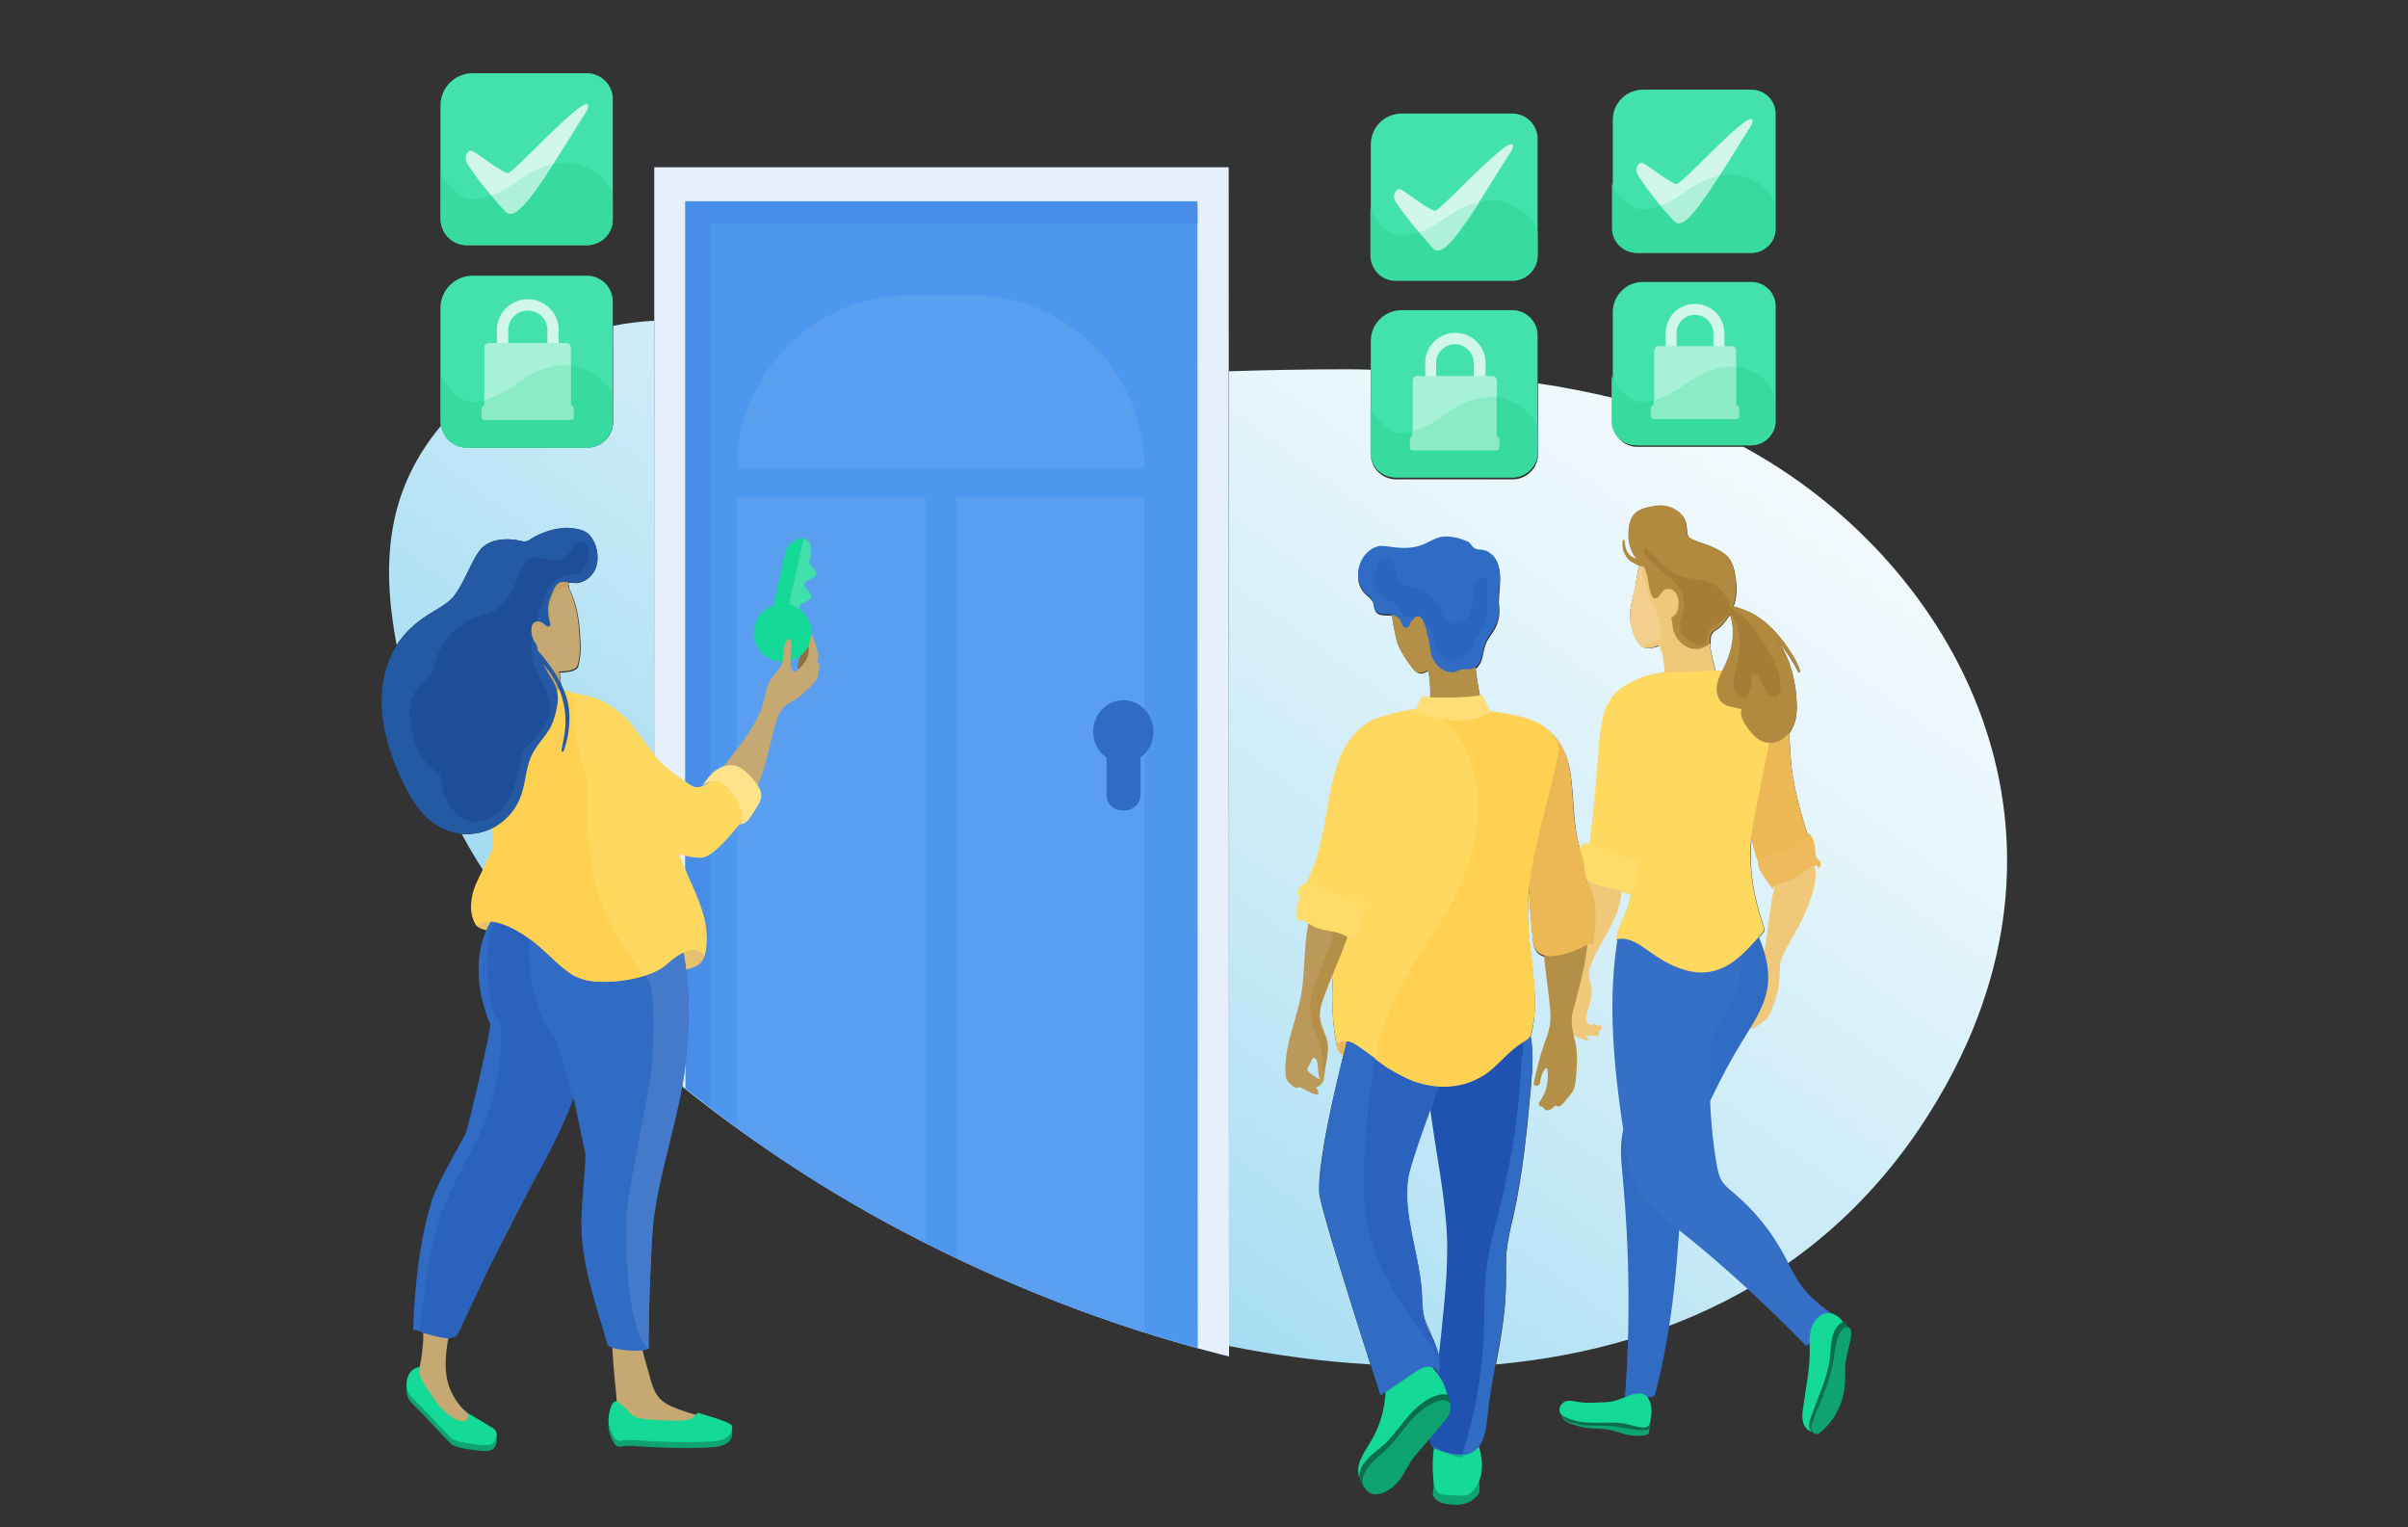 <?xml version="1.0" encoding="utf-8"?>
<!-- Generator: Adobe Illustrator 24.0.3, SVG Export Plug-In . SVG Version: 6.00 Build 0)  -->
<svg version="1.1" xmlns="http://www.w3.org/2000/svg" xmlns:xlink="http://www.w3.org/1999/xlink" x="0px" y="0px"
	 viewBox="0 0 615 390" style="enable-background:new 0 0 615 390;" xml:space="preserve">
<rect x="0" y="0" width="615" height="390" fill="#333333" stroke="none"/>
<style type="text/css">
	.st0{fill:url(#SVGID_1_);}
	.st1{clip-path:url(#SVGID_3_);fill:#E5F0FC;}
	.st2{clip-path:url(#SVGID_3_);fill:#4E97EE;}
	.st3{clip-path:url(#SVGID_3_);fill:#D2E2F6;}
	.st4{clip-path:url(#SVGID_3_);fill:#488EE8;}
	.st5{clip-path:url(#SVGID_3_);fill:#5A9EEF;}
	.st6{clip-path:url(#SVGID_3_);fill:#306BC4;}
	.st7{fill:#14D997;}
	.st8{fill:#FFE07F;}
	.st9{fill:#FFFDF9;}
	.st10{fill:#FFFCF3;}
	.st11{fill:#FFF6DB;}
	.st12{fill:#10D38B;}
	.st13{fill:#D0F5E5;}
	.st14{fill:#FFDA71;}
	.st15{fill:#FFF5D8;}
	.st16{fill:#FFEFC3;}
	.st17{fill:#41E0AB;}
	.st18{clip-path:url(#SVGID_5_);fill:#51E3B2;}
	.st19{clip-path:url(#SVGID_5_);fill:#B18A40;}
	.st20{clip-path:url(#SVGID_5_);fill:#4AC68D;}
	.st21{clip-path:url(#SVGID_5_);fill:#A27833;}
	.st22{fill:#BA9857;}
	.st23{fill:#B18A40;}
	.st24{fill:#0959AA;}
	.st25{fill:#A0823B;}
	.st26{fill:#08549E;}
	.st27{fill:url(#SVGID_6_);}
	.st28{clip-path:url(#SVGID_8_);fill:#E5F0FC;}
	.st29{clip-path:url(#SVGID_8_);fill:#4E97EE;}
	.st30{clip-path:url(#SVGID_8_);fill:#D2E2F6;}
	.st31{clip-path:url(#SVGID_8_);fill:#488EE8;}
	.st32{clip-path:url(#SVGID_8_);fill:#5A9EEF;}
	.st33{clip-path:url(#SVGID_8_);fill:#306BC4;}
	.st34{fill:#C5A872;}
	.st35{fill:#8C713C;}
	.st36{fill:#E8C16F;}
	.st37{fill:#306BC4;}
	.st38{fill:#E0E9F6;}
	.st39{fill:#AD996E;}
	.st40{fill:#2A62BD;}
	.st41{fill:#0FA371;}
	.st42{fill:#6490D3;}
	.st43{fill:#457ACA;}
	.st44{fill:#C1A166;}
	.st45{fill:#FFD85F;}
	.st46{fill:url(#SVGID_9_);}
	.st47{fill:#3068AB;}
	.st48{fill:#C19C59;}
	.st49{fill:#FFD153;}
	.st50{fill:#245AA4;}
	.st51{fill:#1E4E98;}
	.st52{fill:#FFE289;}
	.st53{fill:#43E1AC;}
	.st54{fill:#D0F7EA;}
	.st55{fill:#A6F1D7;}
	.st56{fill:#38DB9F;}
	.st57{fill:#AEF0D9;}
	.st58{fill:#8BEBC7;}
	.st59{fill:#F2CF8D;}
	.st60{fill:#F0C87A;}
	.st61{fill:#366FC6;}
	.st62{fill:#ECB855;}
	.st63{fill:#EDBB5C;}
	.st64{fill:#FFDB6A;}
	.st65{fill:#0A6D4C;}
	.st66{fill:#A67D36;}
	.st67{fill:#B48F48;}
	.st68{fill:#0EA789;}
	.st69{fill:#2052B2;}
	.st70{fill:url(#SVGID_10_);}
	.st71{fill:#1C4BAC;}
	.st72{fill:url(#SVGID_11_);}
	.st73{fill:#B48B3F;}
	.st74{fill:#204F9C;}
	.st75{fill:#2A5FA5;}
	.st76{fill:#BB9959;}
	.st77{fill:#FFDE77;}
	.st78{fill:#2C65BF;}
</style>
<g id="Layer_1">
</g>
<g id="Layer_2">
	<g>
		
			<linearGradient id="SVGID_1_" gradientUnits="userSpaceOnUse" x1="-482.59" y1="1961.72" x2="-481.59" y2="1961.72" gradientTransform="matrix(209.051 -282.529 -282.529 -209.051 655318.312 274103.062)">
			<stop  offset="0" style="stop-color:#9EDAF2"/>
			<stop  offset="0.156" style="stop-color:#9EDAF2"/>
			<stop  offset="0.507" style="stop-color:#C8EAF7"/>
			<stop  offset="0.824" style="stop-color:#E7F6FB"/>
			<stop  offset="1" style="stop-color:#F3FAFD"/>
		</linearGradient>
		<path class="st0" d="M365.4,282.7c-2.4,6.6-5.5,15.4-5.8,18c-0.2,1.3-0.3,2.6-0.3,3.9c0,8.6,3.4,17.1,3.8,25.7l0,0
			c0.1,1.9,0.1,3.8,0.5,5.6c0.1,0.3,0.1,0.5,0.2,0.8c0.3,0.7,0.7,1.4,1,2.1c0.3,0.8,0.6,1.6,0.9,2.4c0.3,0.6,0.6,1.2,0.8,1.9
			c0.5,1.2,0.9,2.5,1.1,3.8c0.2-2.1,0.5-4.3,0.7-6.4c0.8-7,1.5-14,1.5-21c0-0.9,0-1.7,0-2.6C369.5,305.5,366.8,294.1,365.4,282.7
			 M174.3,277.2c0,0.1,0,0.2,0,0.3c11.3,9.1,23.1,17.3,34.9,24.6c-9.3-5.8-18.6-12.2-27.7-19.2c-2.1-1.7-4.3-3.3-6.4-5l0,0
			C174.8,277.6,174.6,277.4,174.3,277.2 M125.7,211.4c-0.5,0.3-1,0.5-1.5,0.7c-1.6,0.6-3.3,0.9-4.9,0.9c-0.5,0-1,0-1.4-0.1
			c1.7,3.2,3.6,6.4,5.6,9.5c0.4-0.8,0.8-1.5,1-2.3c0.2-0.9,1.6-2.4,1.6-3.3c0,0,0,0,0,0C125.9,214.9,125.8,213.1,125.7,211.4
			 M441.8,157C441.8,157,441.7,157,441.8,157c-1,1.6-2,3-3.5,3.9c-2.1,1.3-1,3-1.6,3.7c0.3,2.3,1.1,5.3,1.5,6.8c0.5,0,1.1,0,1.6,0
			c0.1,0,0.1,0,0.2,0c0.2-0.5,0.5-1,0.7-1.5c1.8-3.9,2.6-8.4,1.3-12.5C441.8,157.2,441.8,157.1,441.8,157 M418.9,143.6
			c-1.1-1-3.2-3.5-2.9-8c0.1-1.6,0.5-3.3,1.6-4.4c0.7-0.7,1.6-1.1,2.6-1.4c1.4-0.4,2.7-0.6,3.9-0.6c1.8,0,3.4,0.5,5,1.9
			c2.7,2.3,1,5.3,2.6,6.4c1.9,1.3,5.6,1.6,9,4.2c1.8,1.4,2.3,3.8,2.6,6c0.4,2.4,0.3,5-0.6,7.3c0.2,0,0.5,0.1,0.8,0.2l0,0
			c6.3,1.4,11,6.7,14.5,12.4c0.7,1.2,1.4,2.5,1.7,3.8c0,0.2-0.1,0.3-0.2,0.3c-0.1,0-0.2,0-0.2-0.1c-1.3-2.6-3-5.2-4.9-7.6
			c0,0.1,0.1,0.1,0.1,0.2c2.6,4.2,3.9,9,4.3,13.9c0.2,2.7,0.2,5.6-1.1,8c-0.2,0.4-0.5,0.9-0.8,1.2c0.2,1.9,0.3,3.9,0.4,5.7
			c0.4,6.3,2,12.5,3.9,18.6c0.6,1.9,1.2,4,0.4,5.8c-0.7,1.6-2.4,2.7-3.9,3.7c-1.1,0.7-2.1,1.3-3.4,1.7c-0.5,0.1-0.9,0.2-1.4,0.2
			c-0.8,0-1.6-0.2-2.2-0.7c-0.8-0.6-1.2-1.5-1.6-2.4c-0.8-2-1.4-4.1-1.7-6.2c-0.8,7.9,0.4,15.1,3.1,23c0.1,0.3,0.2,0.7,0.1,1
			c-0.1,0.2-0.2,0.4-0.4,0.6c-3.6,4.1-7.4,8.6-12.7,9.8c-0.9,0.2-1.9,0.3-2.8,0.3c-4.7,0-9.4-2.5-13.3-5.3c-2.1-1.6-4.6-3.3-7.1-3.3
			c-0.5,0-0.9,0.1-1.4,0.2c0.2-3,2.1-5.7,3-8.6c1.7-5.3,0.2-11-1.7-16.2c-3.2-8.6-2.5-15.3-4-24.4c-0.5-2.9-0.7-5.9,0.6-8.5
			c0.8-1.6,0-3.5,1.4-4.7c2.7-2.3,6.4-5.2,13.1-5.8c-0.1-1.6-0.3-3.3-0.5-4.6c-0.5-1.1-0.8-1.9-1-2.3c-0.6,0.3-1.7,0.6-2.7,0.6
			c0,0,0,0-0.1,0c0,0,0,0-0.1,0c-0.5,0-1-0.1-1.5-0.4c-1.6-0.8-2.8-4.9-3-6.7c-0.3-3.1,0.5-5,1.2-8.1
			C417.9,148.2,418.2,145.8,418.9,143.6 M343,94.3c-9.7,0-19.4,0.2-29.1,0.5l0,248.9c12,2.4,24.1,4,36.1,4.7
			c-4.4-13.8-13-40.8-13.1-44c-0.1-4,0.6-8,1.2-12c1.5-8.8,3.7-17.6,5.8-26.4c-0.2,0-0.3,0-0.5,0c-1.1,0-2.2,0.5-1.8,2
			c-2.8-12.9-0.8-26.3,1.9-39.2c0.7-3.2,1.4-6.4,1.5-9.6c0.1-2.1-0.1-4.1-0.3-6.2c-0.2-3.4-0.2-6.8-0.1-10.1
			c0.1-2.9,0.1-5.7,0.1-8.5c0-2.1,0.3-4.4,1.5-6.1c1.1-1.6,2.7-3.3,4.4-4.2c4.7-1.6,9.1-2.8,14.3-3c0.6-3.2,0.5-6.6-0.1-9.8
			c0,0-0.9,0.7-1.9,0.7c-0.4,0-0.8-0.1-1.3-0.5c-1.2-1-4.3-5.8-4.7-7.4c-0.6-2.5-1.1-4.7-1.3-6.8c-0.3-0.1-0.5-0.1-0.8-0.1
			c-1.2-0.1-2.5,0.1-3.3-0.8c-0.6-0.7-0.5-1.7-0.8-2.5c-0.4-0.9-1.3-1.5-2-2.2c-2.3-2.2-2.3-5.7-0.8-8.4c0.6-1.1,1.5-2.1,2.5-2.7
			c0.6-0.4,1.3-0.7,2.1-0.8c0.2,0,0.4,0,0.6,0c0.4,0,0.8,0,1.2,0.1c1.5,0.2,3,0.4,4.5,0.4c1.2,0,2.4-0.1,3.7-0.5
			c2.1-0.6,4-2.3,6.3-2.4c0.2,0,0.5,0,0.7,0c1.4,0,2.9,0.3,4.2,0.8c0.5,0.2,1.2,0.4,1.6,0.7c0.6,0.5,0.8,1.2,1.6,1.6
			c0.6,0.3,1.3,0.2,1.9,0.3c1.8,0.2,3.2,1.7,3.8,3.4c0.6,1.7,0.6,3.5,0.5,5.3c-0.1,1.8-0.4,3.6-0.2,5.4c0.2,1.9-0.1,3.8-1,5.5
			c-0.7,1.4-1.8,2.5-2.4,4c-0.5,1.2-0.6,2.6-1,3.9c-0.3,1-0.8,1.9-1.6,2.5c0.3,3.6,1.7,10,1.8,10.3l-1.6,0.4c2.1,0.3,4.2,0.7,6.1,1
			c2.6,0.4,5.3,0.9,7.8,1.8c3.7,1.3,6.9,4.1,8.5,7.6c1,2.2,1.5,4.6,1.8,7c0.7,5.6,0.5,11.3,1.9,16.7c0.6,2.2,1.4,4.3,1.6,6.5
			c0.1,0.9,0.1,1.7,0.4,2.6c0.2,0.9,0.7,1.7,1.1,2.6c1.9,4.5,1.4,9.6,0.6,14.5c0.1,0.2,0.1,0.5-0.1,0.6c0-0.2,0.1-0.4,0.1-0.6
			c-0.1-0.2-0.3-0.4-0.5-0.4c-0.1,0-0.1,0-0.2,0c-0.4,0-0.8,0.2-1.1,0.4c-2.3,1.3-4.8,2.2-7.3,2.6c-0.5,0.1-1.1,0.1-1.7,0.1
			c-1.3,0-2.6-0.3-3.5-1.3c-0.8-1-1-2.3-1.1-3.5c-0.4-4.3-0.9-8.6-0.9-12.9c-0.2,2.1-0.4,4.3-0.4,6.4c0,0.2,0,0.4,0,0.7
			c0.1,7.4,1.8,14.8,1.8,22.1c0,2.6-0.2,5.2-0.8,7.7c-0.1,0.3-0.2,0.6-0.3,0.9c0.3,1.8,0.5,3.7,0.5,5.5c0,2.5-0.2,5-0.4,7.6
			c-1,11.1-2.1,22.2-4.5,33c-0.7,2.9-1.4,5.8-1.7,8.8c-0.3,3.1-0.1,6.2-0.2,9.2c-0.1,6.6-1.3,13.2-2.5,19.7
			c47.4-4.3,90.1-25.7,115.5-72.4c37.2-68.5-0.2-133.6-52.3-161.9h-27.1c-3.5,0-6.2-2.8-6.2-6.2v-6.3c-6.4-1.5-12.8-2.8-19.2-3.7
			v12.9l0,0v5.2l0,0c0,3.5-2.9,6.4-6.4,6.4h-29.9c-3.5,0-6.4-2.9-6.4-6.4V94.4C347.7,94.3,345.3,94.3,343,94.3 M167.1,81.9
			c-3.6,0.2-7.1,0.6-10.5,1.3v19.1l0,0v5.4l0,0c0,3.6-2.9,6.6-6.6,6.6h-30.7c-3.4,0-6.1-2.5-6.5-5.8c-13.8,16.4-15.6,34.6-11.5,56.2
			c0.4-0.7,0.9-1.3,1.4-1.9c1.8-2.3,4.1-4.2,6.6-5.8c1.9-1.2,4-2.3,5.7-3.8c3.3-3,5.5-10.9,8.2-13.4c1.8-1.6,4.1-2.1,6.2-2.1
			c1.4,0,2.7,0.2,3.5,0.4c0.3,0.1,0.7,0.2,1,0.2c0.1,0,0.2,0,0.3,0c0.5-0.1,0.9-0.3,1.3-0.6c1.5-1,3.2-1.7,5-2.2
			c1.4-0.4,2.9-0.6,4.4-0.6c0.6,0,1.2,0,1.8,0.1c1.4,0.2,2.7,0.6,3.7,1.5c0.6,0.6,1,1.3,1.4,2.1c0.9,2,1.1,4.4,0.4,6.4
			c-0.8,2.1-2.7,3.7-4.9,3.9c-0.1,0-0.2,0-0.3,0c-0.5,0-1-0.1-1.5-0.1c-0.1,0-0.2,0-0.3,0c0.1,0.8,0.2,1.2,0.2,1.2c0,0-0.1,0-0.1,0
			c2.3,4.8,2.9,9.2,3,15.9c0,1-0.3,3.6-0.7,4.5c-0.7,1.2-3.2,1.3-4.8,1.4c0.1,0,0.2,0,0.2,0.1c0.1,1.3,0.2,2.5,0.5,3.8
			c0,0,0,0.1,0,0.1c0.7,0.3,1.3,0.7,1.9,1.2c2.4,0.4,4.5,1,5.5,1.5c4.2,2.3,3.9,5.3,6.4,9.2c3,4.7,5.7,9.7,8.4,14.6
			c0.5,0.9,1,1.8,1.5,2.7L167.1,81.9"/>
		<g>
			<defs>
				<path id="SVGID_7_" d="M511.2,290.7c13.3-21,20.9-45.7,20.4-72.8c-0.9-51.9-30-102.4-74.3-129.2C418.7,65.3,371.5,13,326.6,16.9
					c-16.6,1.4-33.3,2.7-50,2.2c-14.3-0.5-28.1-3.1-42.3-3.1c-8.1,0-16-0.7-23.8-1.3c-21.3-1.8-41.8-3.6-62.6,8.1
					c-13.7,7.7-24.4,66.9-32,80.6c-44.4,79.3,24,155.6,93.3,198.8C299,358,448.1,390.7,511.2,290.7"/>
			</defs>
			<clipPath id="SVGID_3_">
				<use xlink:href="#SVGID_7_"  style="overflow:visible;"/>
			</clipPath>
			<polyline class="st1" points="313.9,346.6 167.1,346.6 167.1,42.7 313.8,42.7 313.9,346.6 			"/>
			<polyline class="st2" points="175.1,346.6 305.9,346.6 305.8,51.4 175.1,51.4 175.1,346.6 			"/>
			<polyline class="st3" points="305.8,51.4 175.1,51.4 305.8,51.4 305.8,57 305.8,57 305.8,51.4 			"/>
			<path class="st4" d="M305.8,51.4l-130.8,0l0,170.7c2.1,5,5,10.4,5.4,15.5c0.2,2.2,0.2,4.5-0.5,6.6l0,0c-0.7,2.1-2.3,2.7-4.7,3.4
				c0.5,3.6,0.7,7.1,0.7,10.7c0,4.1-0.3,8.4-0.8,13.3c0,0.1,0,0.3,0,0.4l0,5.8c2.1,1.7,4.2,3.4,6.4,5l0-225.8l124.4,0L305.8,51.4"/>
			<path class="st5" d="M292.3,119.6l-104.1,0c0-24.4,19.8-44.2,44.2-44.2l15.7,0C272.5,75.3,292.3,95.1,292.3,119.6z"/>
			<rect x="188.2" y="127" class="st5" width="48.1" height="219"/>
			<rect x="244.2" y="127" class="st5" width="48.1" height="219"/>
			<path class="st6" d="M287.4,206.9h-0.9c-2.1,0-3.9-1.7-3.9-3.9v-18.6c0-2.1,1.7-3.9,3.9-3.9h0.9c2.1,0,3.9,1.7,3.9,3.9V203
				C291.2,205.2,289.5,206.9,287.4,206.9z"/>
			<path class="st6" d="M294.6,186.8c0,4.4-3.4,8-7.7,8s-7.7-3.6-7.7-8s3.4-8,7.7-8S294.6,182.4,294.6,186.8z"/>
		</g>
		<path class="st34" d="M142,171.5c1.6-0.1,4.7,0,5.4-1.4c0.5-0.9,0.7-3.5,0.7-4.5c-0.1-7.4-0.9-11.9-3.7-17.3
			c-0.9-1.8-2-3.5-3.4-4.9c-1.2-1.2-5.2-1.1-7.7-1.1c-0.5,0-0.9,0-1.3,0c-2,0-3.9,0.9-5.6,2c-1.4,1-2.8,2.1-3.7,3.6
			c-0.8,1.3-1.1,2.8-1.3,4.3c-0.7,4.7-0.7,9.6,0.2,14.3c0.4,2,0.9,4,2,5.8c1.1,1.7,2.9,3.1,4.9,3.4c1.2,2.8,1.6,6,1,9.1
			c1.5-1,3.3-1.6,5.1-1.6c3.6-0.1,7.3-0.1,9.9-3C144.5,180.1,142.7,174.4,142,171.5"/>
		<path class="st35" d="M205.8,162.4c0.2,0.2-0.5,1.9-0.6,2.2c-0.2,0.8-0.4,1.6-0.6,2.3c-0.3,1.1-1.4,3.2-0.5,4.3
			c0.9,1,1.9,0,2.4-0.9c0.6-1.1,0.8-2.6,0.7-3.8C207.1,165,206.6,163.6,205.8,162.4z"/>
		<path class="st36" d="M172,235.6c2.8,1,4.9,3.4,6.6,5.9c0.7,1.1,1.7,1.5,1.3,2.7c-0.8,2.4-2.7,2.9-5.6,3.6
			c-1.6,0.4-42.6-7-43.8-7.9c-3.5-2.6-9.2-1.9-9.1-4.5c0.1-2,0.7-3,2.1-4.4c1.5-1.5,3.7-1.9,5.8-2.1c8.2-1,17-0.5,24.2,3.6
			L172,235.6"/>
		<path class="st34" d="M116.2,334.1c-1.5,6.2-3.8,14.8-1.2,20.7c1,2.3,2.4,4.4,4.3,5.9c0.6,0.5,1.2,1,1.6,1.6
			c0.4,0.7,0.3,1.6-0.3,2.1c-0.5,0.3-1,0.2-1.6,0.1c-2.4-0.5-4.6-2-6.5-3.6c-1.2-1.1-2.4-2.2-3.5-3.5c-1-1.1-2.3-0.9-2.6-2.3
			c-0.4-1.7,0.5-5,0.9-6.7c0.4-1.7,0.5-3.3,0.7-5c0.3-1.8-0.2-13.6,0.1-15.4L116.2,334.1"/>
		<path class="st37" d="M151.8,251.8c0.5,16.4-5.9,32.2-13.8,46.5c-7.9,14.3-14.7,28.2-21.5,43c-3,0.9-8.6-1.4-11-1.8
			c0.1-1.9,0.2-3.9,0.3-5.8c0.6-9.2,1.8-18.4,4.5-27.2c1.4-4.6,8.1-15.7,8.7-17.3c0.8-2.1,6.4-26.3,6.2-27.5c-0.2-0.7-0.4-1.3-0.7-2
			c-3-8-3.4-17.4,1-24.7c0.9-1.5,2-2.9,3.4-3.8c1.9-1.2,4.6-1.2,6.9-1.6c2.6-0.4,5.3-1.2,7.9-0.1c2.5,1.1,4.1,3.6,5,6.1
			c1.1,2.9,2.2,5.9,2.5,9c0.3,3.6,1.1,7.1,0.7,10.7L151.8,251.8"/>
		<path class="st38" d="M107.9,340.1c0.1,0,0.1,0.1,0.2,0.1c0,0,0,0,0,0C108,340.2,107.9,340.1,107.9,340.1 M118.1,338
			c-0.3,0.7-0.6,1.3-0.9,2C117.5,339.5,117.8,338.8,118.1,338 M118.8,336.6c0,0.1-0.1,0.2-0.1,0.2
			C118.7,336.8,118.7,336.7,118.8,336.6 M122.1,329.5c-1.1,2.4-2.2,4.7-3.4,7.1C119.9,334.3,121,331.9,122.1,329.5 M122.2,329.3
			c0,0,0,0.1-0.1,0.2C122.2,329.4,122.2,329.3,122.2,329.3 M136.5,301.2c-3.5,6.5-6.8,12.9-10,19.4
			C129.6,314.1,133,307.6,136.5,301.2 M144.8,284.7C144.8,284.7,144.7,284.7,144.8,284.7C144.7,284.7,144.8,284.7,144.8,284.7
			 M146.4,280.7c-0.5,1.3-1.1,2.7-1.6,4C145.3,283.3,145.9,282,146.4,280.7L146.4,280.7"/>
		<path class="st39" d="M108.1,340.2C108.1,340.2,108.1,340.2,108.1,340.2c1.9,1,3.9,1.4,6,1.4c0,0,0,0,0,0c0,0,0.1,0,0.1,0
			C112.3,341.4,109.9,340.7,108.1,340.2"/>
		<path class="st40" d="M126.6,235.5c-0.2,0.3-0.4,0.7-0.6,1c-1.4,3.1-1.5,6.6-1.5,10c0,5.7,0.6,11.9,4.1,16.3
			c-0.3-0.3-0.5-0.6-0.8-0.9c0.5,8.6-1,17.2-4.2,25.2c-2.8,6.8-6.9,13-9.7,19.8c-4.3,10.4-5.5,21.8-6.7,33c0.2,0.1,0.4,0.2,0.5,0.3
			c0.1,0,0.1,0,0.2,0.1c1.9,0.5,4.2,1.2,6.2,1.4c1.7,0,2.4-0.5,3-1.5c0.3-0.7,0.6-1.3,0.9-2c0,0,0-0.1,0.1-0.1
			c0.2-0.3,0.3-0.7,0.5-1c0-0.1,0.1-0.2,0.1-0.2c0,0,0,0,0,0c1.1-2.4,2.2-4.8,3.4-7.1c0,0,0-0.1,0-0.1c0,0,0-0.1,0.1-0.2
			c0.8-1.6,1.5-3.2,2.3-4.9c0.6-1.3,1.2-2.5,1.9-3.8c3.2-6.5,6.5-12.9,10-19.4c0.5-1,1.1-1.9,1.6-2.9c2.4-4.4,4.7-8.9,6.7-13.6
			c0,0,0,0,0-0.1c0,0,0,0,0,0c0.6-1.3,1.1-2.7,1.6-4c-0.2-0.7-0.3-1.4-0.5-2.1c-1-4.6-2.4-8.9-3.8-13.1c0,0-6.9-7-6.9-23.6
			c0-0.7,0.1-1.4,0.3-2.1C133.2,238.2,129.7,236.1,126.6,235.5"/>
		<path class="st41" d="M106,359.1c-0.6-0.6-1.3-1.2-1.7-2c-0.2-0.5-0.5-1.4-0.5-1.9c0.1-1.3,0.2-3.9,3.3-4.7
			c-0.6,1.9,1.3,4.4,2.7,6.6c1.8,2.8,3.8,5.5,6.8,6.9c0.7,0.3,1.5,0.6,2.2,0.3c1.3-0.4,0.8-1.5,0.2-2.2c3.1,1.7,4.6,2.7,6.8,4
			c2,1.1,0.9,3.9-0.6,4.3c-1.4,0.4-6.1-0.4-7-0.6c-1-0.2-2-0.4-2.9-1C114.8,368.4,107.4,360.4,106,359.1z"/>
		<path class="st41" d="M162.8,363.5c2.1,0.6,10,0.9,11.9,0.7c1.3-0.1,2.4-0.5,3.1-1.6c0.1-0.1,0.2-0.3,0.4-0.3l0.3,0
			c1.9,0.6,8,2.3,8.4,3.2c0.3,0.7,0,1.6-0.4,2.2c-1.2,1.6-3.4,1.8-5.3,1.9c-6.1,0.3-12.1,0.1-18.2-0.3c-1.3-0.1-2.6-0.2-3.9,0
			c-0.5,0.1-1,0.2-1.4,0c-0.5-0.2-0.8-0.6-1-1.1c-0.7-1.2-1.2-2.5-1.3-3.9c-0.1-1,0.5-4.2,1.4-4.8c0.9-0.6,1.7,0.5,2.3,1
			C160.3,361.4,161.3,363.1,162.8,363.5z"/>
		<path class="st7" d="M106,357.6c-0.6-0.6-1.3-1.2-1.7-2c-0.2-0.5-0.5-1.4-0.5-1.9c0.1-1.3,0.2-3.9,3.3-4.7
			c-0.6,1.9,1.3,4.4,2.7,6.6c1.8,2.8,3.8,5.5,6.8,6.9c0.7,0.3,1.5,0.6,2.2,0.3c1.3-0.4,0.8-1.5,0.2-2.2c3.1,1.7,4.6,2.7,6.8,4
			c2,1.1,0.9,3.9-0.6,4.3c-1.4,0.4-6.1-0.4-7-0.6c-1-0.2-2-0.4-2.9-1C114.8,366.9,107.4,358.9,106,357.6z"/>
		<path class="st34" d="M162.7,331c-0.1,6,0.7,12.1,2.5,17.8c1.2,4,1.5,7.6,5.1,9.7c3.3,1.9,9.8,3.3,13.3,4.6
			c-4.2,5.8-17.9,0.8-26.1-1.3c0.2-2.8-0.1-5.7-0.4-8.5c-0.6-5.8-0.9-11.7-1.1-17.5L162.7,331"/>
		<path class="st7" d="M162.8,362c2.1,0.6,10,0.9,11.9,0.7c1.3-0.1,2.4-0.5,3.1-1.6c0.1-0.1,0.2-0.3,0.4-0.3l0.3,0
			c1.9,0.6,8,2.3,8.4,3.2c0.3,0.7,0,1.6-0.4,2.2c-1.2,1.6-3.4,1.8-5.3,1.9c-6.1,0.3-12.1,0.1-18.2-0.3c-1.3-0.1-2.6-0.2-3.9,0
			c-0.5,0.1-1,0.2-1.4,0c-0.5-0.2-0.8-0.6-1-1.1c-0.7-1.2-1.2-2.5-1.3-3.9c-0.1-1,0.5-4.2,1.4-4.8c0.9-0.6,1.7,0.5,2.3,1
			C160.3,359.9,161.3,361.6,162.8,362z"/>
		<path class="st37" d="M165.7,344.1c-0.2-8.2,0.6-25.9,1-30.3c1.1-13.3,7-29,8.4-42.3c1.4-13.3,1.1-21.5-1.8-34.6
			c-0.2-0.9-4.8-0.8-5.3-1.5c-0.5-0.7-1.3-1.2-2.1-1.6c-3.4-1.9-6.9-3.6-10.5-5.1c-1.6-0.7-3.3-1.3-4.9-0.7c-1,0.4-1.7,1.1-2.4,1.9
			c-1.7,1.7-3.4,3.5-5.1,5.2c-0.3,0.3-1.2,0.1-2.1-0.2c-1-0.3-1.9-0.5-2.1-0.1c-0.6,1.1-3.4,3.4-3.4,7.1c0,16.6,6.9,23.6,6.9,23.6
			c1.4,4.2,2.8,8.5,3.8,13.1c1.2,5.3,3.4,16.1,3.4,16.1c-0.1,5.7-0.9,11.3-1,17c-0.2,10.8,3.7,21.4,6.7,31.7
			C155.5,344.8,165.8,345.6,165.7,344.1"/>
		<path class="st42" d="M165.7,341.2c0,1.1,0,2.1,0,3c0,0.1,0,0.2-0.1,0.3c0,0,0,0,0,0c0.1,0,0.1-0.1,0.1-0.3
			C165.7,343.2,165.7,342.2,165.7,341.2"/>
		<path class="st43" d="M174.6,243.3c-1.2,0.6-2.7,1.6-4.6,3.3c-1.2,1-3.1,1.9-5.3,2.6c0.7,0.7,1.1,1.1,1.1,1.1
			c1.4,4.2,1.3,14.7,0.6,22.8c-0.5,5.4-6.1,30.8-6.3,36.4c-0.2,10.8-0.3,20.2,2.8,30.5c0.3,1.1,2.1,4.2,2.7,4.4
			c0.1-0.1,0.2-0.2,0.1-0.3c0-0.9,0-1.9,0-3c0-8.9,0.7-23.4,1-27.3c1.1-13.3,7-29,8.4-42.3c0.5-5,0.8-9.2,0.8-13.3
			C175.9,253.3,175.5,248.6,174.6,243.3"/>
		<path class="st44" d="M142.9,171.6c-2-0.5-3.7-1.8-5-3.5c-1.3-1.6-2.2-3.5-2.8-5.5c-0.3-0.9-0.6-1.9-0.5-2.9c0-1,0.4-2,1.2-2.6
			c0.7-0.5,1.6-0.6,2.3-0.3c0.8,0.3,2.2,1.8,2.4,2.6c-0.3-3.7,0.3-5.4,0.8-7.1c0.2-0.8,0.7-2.3,4-2.6c0,0-0.2-0.6-0.4-2.5
			c-0.7-0.3-0.8-0.2-1.2-0.1c-0.2,0.1-0.4,0.1-0.8,0.1c-1.1,0-2.2,0-3.2,0.4c-0.8,0.3-1.5,0.9-2.2,1.5c-0.9,0.8-1.8,1.8-2.4,2.8
			c-1.7,2.6-2,5.9-2,9c0,1.8,0,3.7,0.5,5.4c0.5,1.9,1.5,3.7,2.5,5.4c0.9,1.6,1.8,3.3,3,4.8c0.8,1,3.4,3.5,4.5,1.5
			c0.5-0.8-0.1-2-0.2-2.8C143.1,174.1,142.9,172.9,142.9,171.6"/>
		<path class="st45" d="M134.2,176.4c3.1-1.2,13.7,0.2,16.6,1.8c4.2,2.3,3.9,5.3,6.4,9.2c3,4.7,5.7,9.7,8.4,14.6
			c3,5.6,6.1,11.3,8.3,17.2c2.1,5.7,6,12.3,6.5,18.4c0.2,2.2,0.2,4.5-0.5,6.6c0,0-1.8-5-9.9,2.3c-4.2,3.8-18.3,5.8-23.4,2.6
			c-3.6-2.2-6.4-5.5-9.7-8.2c-3.3-2.7-11.5-8-15.1-4.5c-1.4-2.1-1.6-4.7-1.1-7.2c0.5-2.4,1.6-4.7,2.7-6.9c0.4-0.8,0.8-1.5,1-2.4
			c0.2-0.9,1.6-2.4,1.6-3.3c-0.1-8.2-1.7-16.1-0.9-24.3C125.8,185.1,127,179.1,134.2,176.4"/>
		
			<linearGradient id="SVGID_5_" gradientUnits="userSpaceOnUse" x1="-482.59" y1="1962.117" x2="-481.59" y2="1962.117" gradientTransform="matrix(209.051 -282.529 -282.529 -209.051 655318.312 274103.062)">
			<stop  offset="0" style="stop-color:#9ED3D4"/>
			<stop  offset="0.156" style="stop-color:#9ED3D4"/>
			<stop  offset="0.519" style="stop-color:#C9E3D9"/>
			<stop  offset="0.827" style="stop-color:#E8EEDC"/>
			<stop  offset="1" style="stop-color:#F3F2DD"/>
		</linearGradient>
		<path style="fill:url(#SVGID_5_);" d="M143.4,175.5c0.1,0.3,0.2,0.6,0.2,0.9c0.6,0.1,1.1,0.2,1.6,0.2
			C144.6,176.2,144,175.8,143.4,175.5"/>
		<path class="st47" d="M150.1,250.4c1.3,0.3,2.7,0.3,4,0.3c0.2,0,0.4,0,0.6,0c-0.2,0-0.3,0-0.5,0
			C152.8,250.8,151.4,250.6,150.1,250.4 M164.5,249.2c-2.9,0.9-6.3,1.4-9.4,1.5c0.1,0,0.1,0,0.2,0c3.3-0.1,6.4-0.5,9.6-1.1
			C164.7,249.5,164.6,249.4,164.5,249.2"/>
		<path class="st48" d="M141.5,174.8c0.2,0.5,0.4,0.9,0.5,1.4c0.5,0.1,1.1,0.1,1.6,0.2c-0.1-0.3-0.2-0.6-0.2-0.9
			C142.8,175.2,142.2,175,141.5,174.8"/>
		<path class="st49" d="M142,176.2c0,0.1,0.1,0.2,0.1,0.3c0.3,1.4,0.2,2.8-0.1,4.1c-0.3,1.7-0.8,3.4-1.6,5c-0.9,1.7-2.3,3.2-3.4,4.8
			c-1.4,2-2.1,3.7-2.6,6c-0.5,2.4-0.8,4.8-1.7,7.1c-1.3,3.4-3.9,6.2-7.1,7.8c0.1,1.8,0.2,3.5,0.2,5.3c0,0,0,0,0,0
			c0,0.9-1.3,2.4-1.6,3.3c-0.2,0.8-0.6,1.6-1,2.4c-1.1,2.2-2.3,4.5-2.7,6.9c-0.1,0.7-0.2,1.5-0.2,2.3c0,1.7,0.4,3.5,1.4,4.9
			c0.8-0.8,1.9-1.1,3.2-1.1c4,0,9.5,3.6,12,5.7c3.3,2.7,6.1,6,9.7,8.2c0.9,0,2.5,1,3.6,1.2c0,0,0,0,0,0c1.3,0.2,2.7,0.3,4.1,0.3
			c0.2,0,0.3,0,0.5,0c0.1,0,0.2,0,0.3,0c3.2-0.1,6.6-0.6,9.4-1.5c-3.5-4.9-7-9.8-9.5-15.3c-5.2-11.6-5.3-24.8-4.6-37.6
			c0.3-4.9,0.6-9.9-1.2-14.5c-0.8-2-2.3-3.9-4-5.3c-0.5-0.1-1.1-0.2-1.6-0.2C143.1,176.3,142.5,176.3,142,176.2"/>
		<path class="st17" d="M203.2,159.5l3.8-17.2c0.5-2.5,0-4.4-1.8-4.8l-4.7,21.3L203.2,159.5z"/>
		<path class="st7" d="M207.1,163.2c-0.9,4-4.8,6.5-8.8,5.6c-4-0.9-6.5-4.8-5.6-8.8c0.9-4,4.8-6.5,8.8-5.6
			C205.5,155.3,208,159.2,207.1,163.2z"/>
		<path class="st7" d="M196.8,158.1l3.8-17.2c0.5-2.2,3.1-3.7,4.6-3.4l-4.7,21.3L196.8,158.1z"/>
		<path class="st17" d="M207.9,147.4l-3.5,1.8l1.4-6.6l2.4,3.1C208.7,146.3,208.5,147.1,207.9,147.4z"/>
		<path class="st17" d="M206.6,153.2l-3.5,1.8l1.4-6.6l2.4,3.1C207.4,152.1,207.2,152.9,206.6,153.2z"/>
		<path class="st34" d="M204.2,177.9c1.5-1.4,3-2.6,4.3-4.2c0.4-0.4,0.4-2,0.4-2.1c0,0,0.3-0.6,0.3-0.8c0.3-1.1-0.4-1.9-0.5-2
			c0,0,0.3-0.8,0.3-1.2c0.1-0.8-1.1-4.3-1.2-4.6c-0.1-0.2-0.5-0.9-0.4-1c-0.3,0.8-0.9,2.8-0.9,2.8c0.2,2.3,0,3.8-3.2,6.7
			c-3.1-0.2,0.2-8.6-1.9-8.4c-1.7,1.5-1,4.2-1.7,6.3c-0.5,1.6-2.3,3-3.1,4.5c-1.3,2.4-1.3,5.2-2.4,7.7c-1.1,2.7-2.7,5.2-4.4,7.6
			c-2.8,3.8-5.9,7.3-8.4,11.3c-0.7,1.1-1.3,2.4-1.1,3.7c0.2,0.9,0.7,1.7,1.3,2.4c1.4,1.6,2.9,3.1,4.6,4.3c3.1-2.9,5.6-6.5,7.4-10.5
			c2-4.7,2.9-9.7,4.2-14.6c0.4-1.7,1-3.6,2.1-4.9C201.1,179.4,202.9,179,204.2,177.9z"/>
		<path class="st45" d="M160.1,183.6c2.5,2.7,4.5,5.9,6.8,8.9c2.4,3.2,5.3,5,8.5,7.3c0.7,0.5,1.5,1.1,2.4,1.2c2.9,0.3,5-3.9,7.8-3.1
			c0.8,0.2,5,4.7,6.4,6.2c0.2,0.2,0.5,0.5,0.5,0.8c0,0.3-0.1,0.6-0.3,0.9c-1.1,1.9-9.1,13-13,13.2c-8.9,0.4-24-10.9-27-14.9
			c-2.5-3.3-8.2-23.2-4.5-25.8C151.5,175.8,159.2,182.6,160.1,183.6z"/>
		<path class="st50" d="M140.5,135.4c2-0.6,4.1-0.8,6.2-0.5c1.4,0.2,2.7,0.6,3.7,1.5c0.6,0.6,1,1.3,1.4,2.1c0.9,2,1.1,4.4,0.4,6.4
			c-0.8,2.1-2.7,3.7-4.9,3.9c-0.6,0-1.3,0-1.9-0.1c-1.6-0.2-2.9-0.4-3.8,1.5c-0.7,1.5-1.6,3.4-1.6,5.1c-0.1,2.1,0.5,3.7,0.6,4.2
			c0,0.2-0.3,0.4-0.5,0.5c-0.6,0.1-0.9-0.6-1.4-0.8c-0.5-0.2-1.1,0.1-1.4,0.6c-0.3,0.5-0.3,1.1-0.3,1.6c-0.2,3,0.4,6.3,2.1,8.9
			c1.1,2.1,2.7,4,3.2,6.3c0.3,1.4,0.2,2.8-0.1,4.1c-0.3,1.7-0.8,3.4-1.6,5c-0.9,1.7-2.3,3.2-3.4,4.8c-1.4,2-2.1,3.7-2.6,6
			c-0.5,2.4-0.8,4.8-1.7,7.1c-1.5,3.9-4.7,7.1-8.6,8.5c-3.9,1.4-8.4,1.1-12.1-1c-4.6-2.6-7.5-7.4-9.7-12.2c-2.6-5.8-4.7-11.9-5-18.2
			c-0.3-6.3,1.2-12.9,5.2-17.9c1.8-2.3,4.1-4.2,6.6-5.8c1.9-1.2,4-2.3,5.7-3.8c3.3-3,5.5-10.9,8.2-13.4c2.9-2.7,7.6-2.2,9.8-1.7
			c0.4,0.1,0.9,0.2,1.3,0.1c0.5-0.1,0.9-0.3,1.3-0.6C137,136.7,138.7,135.9,140.5,135.4"/>
		<path class="st51" d="M148.2,138.3c-0.1,0-0.1,0-0.2,0c-1.2,0.1-1.7,1.6-2.4,2.6c-0.1,0.2-0.3,0.4-0.4,0.5
			c-0.8,0.9-1.9,1.5-3.1,1.6c-0.2,0-0.3,0-0.5,0c-0.8,0-1.6-0.2-2.4-0.3c-0.8-0.2-1.6-0.3-2.4-0.3c-0.7,0-1.4,0.1-2,0.6
			c-0.9,0.6-1.4,1.7-1.8,2.7c-1.5,3.6-3,8.2-6.7,10.2c-1.2,0.7-2.6,1-3.9,1.4c-6.2,2-11.1,7.9-11.9,14.4c-2.2,2.4-4.5,3.8-5.4,7.1
			c-0.6,2.4-0.5,4.9,0,7.4c0.7,3.8,2.3,7.5,5.1,10c0.6,0.5,1.3,1,2,1c0.2,0,0.3,0,0.5-0.1c-0.3,2.9,0.4,5.9,2,8.4
			c1.1,1.8,2.8,3.4,4.8,4c0.6,0.2,1.3,0.3,2,0.3c2,0,4.1-0.8,5.6-2.2c2.1-1.7,3.4-4.2,4.3-6.8c0.9-2.6,1.4-5.2,2-7.9
			c0.1-0.5,0.3-1,0.5-1.5c0.3-0.6,0.9-1.1,1.4-1.6c2.6-2.4,5.1-5.5,5.1-9c0-1.4-0.4-2.9-0.9-4.2c-1.3-3.5-3.8-6.6-3.7-10.4
			c0-3.7,1.1-7.3,2.2-10.8c1-3.3,2.5-7.5,6.3-8.4c1.1-0.3,2.2-0.2,3.2-0.6c1.4-0.6,2.4-2,2.8-3.5c0.4-1.6,0.2-3.6-1.2-4.4
			C148.9,138.4,148.6,138.3,148.2,138.3"/>
		<path class="st34" d="M139,159.7c0-0.3-0.2-0.5-0.5-0.7c-0.3-0.2-1-0.4-1.5-0.3c-0.6,0.1-1.1,0.7-1.2,1.3c-0.2,1.1-0.1,2,0.3,3
			c0.2,0.6,0.7,1.3,1.1,1.8s1,1.1,1.7,0.9l0.1-0.1c0.1-0.1,0.1-0.2,0.1-0.3"/>
		<path class="st50" d="M144.7,178.1c1.3,4.4,0.8,9.2-0.7,13.6c-0.1,0.4-0.7,0.2-0.6-0.1c0.2-1.2,0.5-2.5,0.7-3.7
			c1-5.6-0.3-11.5-3.6-16.1c-0.8-1.2-2.7-3-3.5-4.2c-0.4-0.7-0.9-3.3-0.2-2.1C137,165.8,142.6,171.4,144.7,178.1z"/>
		<path class="st52" d="M180.2,200.3c0.9-0.9,2.3-1,3.5-0.6c1.2,0.4,2.1,1.3,2.9,2.3c1.1,1.3,2,2.8,2.6,4.4c0.5,1.4,0.8,3.1-0.3,4.1
			c1.3,0.1,2.3-1.1,3-2.2c0.5-0.7,1-1.5,1.4-2.2c0.5-0.8,1-1.6,1.1-2.6c0.2-1.7-1-3.2-2.1-4.5c-1.3-1.5-2.7-3.1-4.6-3.5
			c-1.7-0.4-3.5,0.2-4.9,1.2c-1.4,1-2.5,2.5-3.4,3.9c0.8-0.5,1.6-0.9,2.4-1.4"/>
		<path class="st53" d="M119.2,62.6h30.7c3.6,0,6.6-2.9,6.6-6.6V25.3c0-3.6-2.9-6.6-6.6-6.6h-29.2c-4.5,0-8.2,3.7-8.2,8.2V56
			C112.6,59.7,115.6,62.6,119.2,62.6"/>
		<path class="st53" d="M119.2,114.3h30.7c3.6,0,6.6-2.9,6.6-6.6V77c0-3.6-2.9-6.6-6.6-6.6h-29.2c-4.5,0-8.2,3.7-8.2,8.2v29.2
			C112.6,111.3,115.6,114.3,119.2,114.3"/>
		<path class="st54" d="M142.7,90.1h-2.9v-0.1c0-0.9,0-5.7,0-5.9c-0.1-2.7-2.3-4.8-5-4.8c-2.7,0-4.9,2.1-5,4.9c0,0.2,0,5,0,5.9v0.1
			h-2.9v-0.1c0-5.9,0-5.9,0-6c0.1-4.3,3.6-7.7,7.9-7.7c4.3,0,7.8,3.4,7.9,7.7c0,0,0,0.1,0,6V90.1z"/>
		<path class="st55" d="M144.6,106h-19.7c-0.7,0-1.2-0.5-1.2-1.2V88.8c0-0.7,0.5-1.2,1.2-1.2h19.7c0.7,0,1.2,0.5,1.2,1.2v15.9
			C145.8,105.4,145.3,106,144.6,106"/>
		<path class="st55" d="M145.8,107.1h-22.1c-0.4,0-0.7-0.3-0.7-0.7v-2.2c0-0.4,0.3-0.7,0.7-0.7h22.1c0.4,0,0.7,0.3,0.7,0.7v2.2
			C146.5,106.8,146.2,107.1,145.8,107.1"/>
		<path class="st54" d="M128.7,53.6c0.3,0.4,0.7,0.7,1.2,0.9c1,0.3,2-0.4,2.8-1.1c4.5-4,13.2-19.1,16.8-24.5
			c0.4-0.6,0.8-1.3,0.7-2.1c-0.6-1.3-5.9,3.6-11,8.6c-4.5,4.4-8.8,8.8-9.5,8.8c-1.5-0.1-7.4-4.8-8.8-5.5c-0.3-0.1-0.6-0.3-0.9-0.2
			c-0.6,0.2-1.7,1.7-0.6,3.4C122.8,47.3,128.7,53.6,128.7,53.6"/>
		<path class="st56" d="M144.9,41.5c-0.1,0-0.3,0-0.4,0c-1.2,0.1-2.2,0.2-3.2,0.4c-3.2,4.9-6.4,9.6-8.6,11.5
			c-0.7,0.6-1.5,1.2-2.3,1.2c-0.2,0-0.4,0-0.5-0.1c-0.5-0.2-0.8-0.5-1.2-0.9c0,0-1.4-1.5-3.2-3.7c-1.3,0.5-2.7,0.8-4.4,1
			c-0.2,0-0.3,0-0.5,0c-4.3,0-8-6.4-8-7.3V56c0,3.6,2.9,6.6,6.6,6.6h30.7c3.6,0,6.6-2.9,6.6-6.6v-5.4
			C156.5,45.3,148.7,41.5,144.9,41.5"/>
		<path class="st57" d="M141.3,41.9c-7.3,1.5-9.8,5.9-15.8,8c1.8,2.2,3.2,3.7,3.2,3.7c0.3,0.4,0.7,0.7,1.2,0.9
			c0.2,0.1,0.4,0.1,0.5,0.1c0.8,0,1.6-0.6,2.3-1.2C134.9,51.5,138.2,46.8,141.3,41.9"/>
		<path class="st56" d="M145.8,93.2v10.4c0.4,0,0.7,0.3,0.7,0.7v2.2c0,0.4-0.3,0.7-0.7,0.7h-22.1c-0.4,0-0.7-0.3-0.7-0.7v-2.2
			c0-0.4,0.3-0.7,0.7-0.7v-1.4c-0.8,0.2-1.7,0.4-2.6,0.5c-0.2,0-0.3,0-0.5,0c-4.3,0-8-6.4-8-7.3v12.3c0,3.6,2.9,6.6,6.6,6.6h30.7
			c3.6,0,6.6-2.9,6.6-6.6v-5.4C156.5,97.4,149.8,93.7,145.8,93.2"/>
		<path class="st58" d="M144.9,93.1c-0.1,0-0.3,0-0.4,0c-10.7,0.8-12.6,7-20.8,9v1.4c0,0,0,0,0,0h22.1c0,0,0,0,0,0V93.2
			C145.5,93.1,145.2,93.1,144.9,93.1"/>
		<path class="st58" d="M145.8,103.6h-22.1c0,0,0,0,0,0c-0.4,0-0.7,0.3-0.7,0.7v2.2c0,0.4,0.3,0.7,0.7,0.7h22.1
			c0.4,0,0.7-0.3,0.7-0.7v-2.2C146.5,103.9,146.2,103.6,145.8,103.6C145.8,103.6,145.8,103.6,145.8,103.6"/>
		<path class="st53" d="M418.1,64.6h29.2c3.4,0,6.2-2.8,6.2-6.2V29.1c0-3.5-2.8-6.2-6.2-6.2h-27.7c-4.3,0-7.7,3.5-7.7,7.7v27.7
			C411.9,61.8,414.7,64.6,418.1,64.6"/>
		<path class="st53" d="M418.1,113.7h29.2c3.4,0,6.2-2.8,6.2-6.2V78.2c0-3.5-2.8-6.2-6.2-6.2h-27.7c-4.3,0-7.7,3.5-7.7,7.7v27.7
			C411.9,110.9,414.7,113.7,418.1,113.7"/>
		<path class="st54" d="M440.4,90.7h-2.8v-0.1c0-0.8,0-5.4,0-5.6c-0.1-2.6-2.2-4.6-4.7-4.6c-2.6,0-4.7,2-4.7,4.6c0,0.2,0,4.7,0,5.6
			v0.1h-2.8v-0.1c0-5.6,0-5.6,0-5.7c0.1-4.1,3.4-7.3,7.5-7.3c4.1,0,7.4,3.2,7.5,7.3c0,0,0,0.1,0,5.7V90.7z"/>
		<path class="st55" d="M442.3,105.8h-18.7c-0.6,0-1.1-0.5-1.1-1.1V89.5c0-0.6,0.5-1.1,1.1-1.1h18.7c0.6,0,1.1,0.5,1.1,1.1v15.1
			C443.4,105.3,442.9,105.8,442.3,105.8"/>
		<path class="st55" d="M443.4,106.9h-21c-0.4,0-0.7-0.3-0.7-0.7v-2.1c0-0.4,0.3-0.7,0.7-0.7h21c0.4,0,0.7,0.3,0.7,0.7v2.1
			C444,106.6,443.7,106.9,443.4,106.9"/>
		<path class="st54" d="M427.2,56c0.3,0.4,0.7,0.7,1.1,0.9c1,0.3,1.9-0.4,2.7-1c4.2-3.8,12.5-18.1,15.9-23.3c0.4-0.6,0.8-1.3,0.7-2
			c-0.6-1.3-5.6,3.4-10.4,8.1c-4.3,4.2-8.4,8.4-9,8.3c-1.4-0.1-7-4.5-8.3-5.2c-0.3-0.1-0.6-0.3-0.9-0.2c-0.6,0.2-1.7,1.6-0.6,3.2
			C421.6,50,427.1,56,427.2,56"/>
		<path class="st56" d="M442.5,44.5c-0.1,0-0.2,0-0.4,0c-1.1,0.1-2.1,0.2-3,0.4c-3,4.7-6.1,9.1-8.2,11c-0.6,0.5-1.4,1.1-2.2,1.1
			c-0.2,0-0.3,0-0.5-0.1c-0.4-0.2-0.8-0.5-1.1-0.9c0,0-1.3-1.4-3.1-3.5c-1.2,0.4-2.6,0.8-4.2,1c-0.2,0-0.3,0-0.5,0
			c-4.1,0-7.6-6.1-7.6-6.9v11.7c0,3.5,2.8,6.2,6.2,6.2h29.2c3.4,0,6.2-2.8,6.2-6.2v-5.1C453.6,48.2,446.1,44.5,442.5,44.5"/>
		<path class="st57" d="M439.1,44.9c-6.9,1.4-9.3,5.6-15,7.6c1.7,2,3,3.5,3.1,3.5c0.3,0.4,0.7,0.7,1.1,0.9c0.2,0.1,0.3,0.1,0.5,0.1
			c0.8,0,1.6-0.6,2.2-1.1C433,54,436.1,49.6,439.1,44.9"/>
		<path class="st56" d="M443.4,93.6v9.9c0.4,0,0.6,0.3,0.6,0.7v2.1c0,0.4-0.3,0.7-0.7,0.7h-21c-0.4,0-0.7-0.3-0.7-0.7v-2.1
			c0-0.4,0.3-0.7,0.6-0.7v-1.3c-0.8,0.2-1.6,0.3-2.5,0.5c-0.2,0-0.3,0-0.5,0c-4.1,0-7.6-6.1-7.6-6.9v11.7c0,3.5,2.8,6.2,6.2,6.2
			h29.2c3.4,0,6.2-2.8,6.2-6.2v-5.1C453.6,97.6,447.2,94.1,443.4,93.6"/>
		<path class="st58" d="M442.5,93.6c-0.1,0-0.2,0-0.4,0c-10.1,0.8-11.9,6.6-19.7,8.6v1.3c0,0,0,0,0,0h21c0,0,0,0,0,0v-9.9
			C443.1,93.6,442.8,93.6,442.5,93.6"/>
		<path class="st58" d="M443.4,103.5h-21c0,0,0,0,0,0c-0.4,0-0.6,0.3-0.6,0.7v2.1c0,0.4,0.3,0.7,0.7,0.7h21c0.4,0,0.7-0.3,0.7-0.7
			v-2.1C444,103.8,443.8,103.5,443.4,103.5C443.4,103.5,443.4,103.5,443.4,103.5"/>
		<path class="st59" d="M436.5,162.2c0.5-3.3,2.7-6.1,3.4-9.4c0.6-2.5,0.5-6-0.9-8.1c-1.5-2.3-4.2-3.5-6.6-4.5
			c-2.6-1.2-5.4-2.4-8.2-1.9c-5.5,1-5.8,7.5-6.7,12c-0.6,3-1.4,4.9-1.2,8.1c0.2,1.8,1.4,5.9,3,6.7c2,1,4.2-0.6,4.2-0.6
			s1.8,4.2,4,9.7c0.3,0.9,0.4,0.3,0.4-0.2c0-0.6,0-1.1,0.3-0.2c0.9-0.1,2.4,0.1,3.9,0.4c2.6,0.5,5.4,1,6.3-0.7
			C438.4,173.6,436.2,164.8,436.5,162.2"/>
		<path class="st60" d="M436.5,162.2c0.5-3.3,2.7-6.1,3.4-9.4c0.6-2.5,0.5-6-0.9-8.1c-1.5-2.3-4.2-3.5-6.6-4.5
			c-2.6-1.2-5.4-2.4-8.2-1.9c-5.5,1-5.2,5.8-4.2,10.3c1.6,7.4,4.3,7.2,4.3,13.4c0,1.8-4.9,3.1-4.9,3.1c2,1,4.9-0.6,4.9-0.6
			s0.9,5.8,1,9.7c0,1,0.6,0.4,1.3-0.2c0.6-0.6,1.3-1.1,1.6-0.2c0.8-0.1,1.9-0.1,3.1-0.1c2.8,0.1,6.1,0.2,7.1-1.6
			C438.3,172.2,436.2,164.8,436.5,162.2"/>
		<path class="st60" d="M456.4,218.2c-4,6.7-4.2,14.8-5.4,22.5c-0.2,1.5-0.5,3-1.1,4.4c-0.6,1.2-1.4,2.4-2.1,3.5
			c-1.6,2.4-2.9,4.9-4.3,7.4c-0.1,0.2-0.2,0.5-0.2,0.7c0.1,0.4,0.8,0.5,1.1,0.2c0.3-0.3,0.5-0.7,0.7-1.1c0.3-0.7,0.8-1.3,1.5-1.8
			c0.1-0.1,0.4-0.2,0.5,0l0,0.2c-0.3,2.4-1.4,4.9-3.4,6.3c-0.1,0.1-0.2,0.2-0.3,0.3c-0.2,0.4,0.1,0.9,0.5,1c0.1,0,0.2,0,0.3,0.1
			c0.1,0.1,0.1,0.2,0.1,0.3c0.3,1.2,1.9,0.6,2.4,0c0.3,0.2,0.5,0.4,0.9,0.4c0.4,0,0.8-0.2,1.1-0.5c0.6-0.5,1.2-0.9,1.8-1.4
			c1-0.7,1.5-1.5,1.9-2.6c0.9-2.4,1.8-4.9,2-7.5c0.2-1.8,0-3.8,0.5-5.5c0.3-1,0.8-2,1.3-2.9c2.8-5,5.8-10,7.1-15.6
			c0.3-1.3,0.5-2.7,0.4-4c-0.2-2-1.3-3.9-2.7-5.4c-0.3-0.3-0.6-0.6-0.8-1c-0.2-0.4-0.2-0.9,0.1-1.2"/>
		<path class="st37" d="M447.1,235c2.9,5.3,5.2,11.3,4.3,17.2c-0.8,5.2-4,9.6-6.7,14.1c-5.1,8.3-9.1,17.2-13.1,26
			c-0.6,1.3-1.2,2.6-1.5,3.9c-0.5,1.8-0.6,3.8-0.6,5.7c-0.8,18.1-2.1,36.3-6.7,53.8c-0.1,0.3-0.2,0.6-0.4,0.8
			c-0.3,0.2-0.6,0.2-1,0.2c-2.1,0-4.3,0.1-6.4,0.1c1.4-18.5,1.2-37.1-0.5-55.6c-0.3-3.3-0.7-6.6-0.4-9.8c0.3-2.9,1.1-5.8,2-8.6
			c1.6-5.3,3.6-10.4,5.5-15.6c3.7-10,7.4-19.9,11.2-29.9c0.3-0.7,0.5-1.4,1.1-1.8c0.5-0.4,1.2-0.6,1.8-0.7c2.8-0.5,5.7-0.5,8.5-0.1"
			/>
		<path class="st61" d="M413.6,237c-3.5,18.3-1.3,37.1,1.6,55.5c0.6,3.4,1.1,6.9,2.7,10c2.4,4.9,6.9,8.4,11.2,11.8
			c11.4,9.1,22.1,19,32.2,29.4c2.9-2.3,5.8-4.5,8.7-6.8c-3.6-2.4-7.1-4.9-9.7-8.3c-2-2.6-3.3-5.7-4.9-8.6c-3.2-5.8-7.4-11-12.4-15.2
			c-1.1-1-2.4-1.9-3.2-3.2c-0.8-1.3-1.2-3-1.4-4.5c-1-5.7-1.5-11.5-1.7-17.3c-0.1-2.8,0.1-5.5,0.2-8.3c0-2.6-0.5-5.2,0.6-7.7
			c0.5-1,1.2-1.9,1.8-2.9c4.3-6.1,6.3-13.7,5.6-21"/>
		<path class="st60" d="M406.4,221.9c-3.3,10.1-3.6,20.9-6.3,31.2c-0.3,1.1-0.6,2.2-0.6,3.3c0,1,0.2,2,0.4,2.9
			c0.2,1.3,0.3,2.7,1,3.8c1,1.6,2.9,2.2,4.7,2.7c0.1-0.5-0.3-1.1-0.8-1.3c1,0,1.9,0,2.9,0c0.2,0,0.5,0,0.6-0.2c0.1-0.2,0-0.5,0-0.7
			c0.1-0.5,0.7-0.7,0.8-1.2c0.1-0.5-0.8-0.8-1.1-0.3c0-0.4-0.4-0.6-0.8-0.6c-0.4,0-0.7,0.2-1.1,0.2c-0.9-0.1-1.1-1.3-0.9-2.2
			c0.4-2.3,1.5-4.6,1.3-6.9c-0.1-1.3-0.7-2.5-0.7-3.8c0-1,0.3-2,0.7-2.9c1.3-3.3,3.3-6.2,4.9-9.4c1.6-3.1,2.9-6.6,2.7-10.1
			c-0.1,0.2-0.2,0.4-0.3,0.6"/>
		<path class="st62" d="M447.1,173.2c2.1,0.2,4.1,1.3,5.4,2.9c4.3,4.8,4.4,11.1,4.8,16.9c0.4,6.3,2,12.5,3.9,18.6
			c0.6,1.9,1.2,4,0.4,5.8c-0.7,1.6-2.4,2.7-3.9,3.7c-1.1,0.7-2.1,1.3-3.4,1.7c-1.2,0.3-2.6,0.3-3.7-0.5c-0.8-0.6-1.2-1.5-1.6-2.4
			c-1.9-4.7-2.6-9.7-2-14.7c0.5-4.2,1.9-8.3,2.3-12.6c0.5-5.1-0.5-10.3-2.7-14.9c-0.6-1.3-1.3-2.9-0.3-3.9L447.1,173.2"/>
		<path class="st63" d="M450,223.1c0.9,1.3,1.8,2.6,2.7,3.9c0.2-0.6,0.8-1.1,1.5-1.3s1.4-0.3,2.1-0.5c2.5-0.7,4.3-2.7,6.5-3.9
			c0.3-0.2,0.7-0.3,1-0.3c0.4,0.1,0.6,0.5,0.4,0.8c0.9-0.3,1.1-1.5,0.5-2.1c-0.2-0.2-0.4-0.3-0.6-0.5c-0.4-0.5-0.5-1.2-0.5-1.8
			c0-1.8-0.4-3.7-1.9-4.8c0,0.9-0.8,1.6-1.6,2.1c-1.4,1-2.8,2-4.5,2.5c-1,0.3-2,0.4-3,0.7C449.3,218.8,447.9,220,450,223.1z"/>
		<path class="st45" d="M427.5,171.6c-8.2,0-12.5,3.3-15.4,5.9c-1.3,1.2-0.6,3.1-1.4,4.7c-1.3,2.6-1.1,5.7-0.6,8.5
			c1.5,9.1,0.7,15.8,4,24.4c2,5.2,3.4,10.9,1.7,16.2c-0.9,2.9-2.8,5.5-3,8.6c3-0.9,6,1.3,8.5,3.1c4.7,3.4,10.5,6.3,16.1,5
			c5.3-1.2,9.1-5.7,12.7-9.8c0.2-0.2,0.3-0.4,0.4-0.6c0.1-0.3,0-0.7-0.1-1c-3.2-9.4-4.3-17.9-2.4-27.6c1.3-6.3,2.5-12.7,3.8-19
			c0.8-4.2,1.6-8.7-0.2-12.5c-1.3-2.7-3.9-4.7-6.7-5.8c-1.7-0.7-6.9-0.5-11.2-0.3C431,171.6,428.7,171.7,427.5,171.6"/>
		<path class="st45" d="M420.4,199.1c-0.6-4.3-1.1-8.6-1.5-12.8c-0.4-3.9,0.1-8.8-1-12.5c-4.1,1.2-6.9,4.2-8.2,8.2
			c-0.9,2.9-1.1,6-1.4,9c-0.6,9.1-1.5,18.1-2.7,27.2c-0.1,0.5-0.1,1,0.1,1.4c0.2,0.3,0.4,0.4,0.7,0.6c3.1,2,6.7,3.2,10.4,3.5
			c0.7-2.6,1.4-5.1,2.2-7.7c1-3.5,2-7.1,2-10.8C421,203.1,420.7,201.1,420.4,199.1z"/>
		<path class="st64" d="M403.1,221.4c0,0.9,0,1.8,0,2.7c1.2-0.5,2.4,0.6,3.4,1.2c2.3,1.4,5.2,1.1,7.6,2.3c0.7,0.3,1.3,0.8,2.1,0.7
			c0.9-0.1,1.5-1.1,1.6-2s0-1.9,0.2-2.8c0.2-0.8,0.7-1.5,0.8-2.4c0.1-0.8-0.3-1.8-1.1-1.9c-0.3,0.4-1,0.4-1.5,0.2
			c-3.4-0.9-6.5-3.1-9.9-3.9c-1.2-0.3-2.2-0.2-2.8,1c-0.5,0.9,0.1,1.5,0,2.3C403.5,219.9,403,220.5,403.1,221.4z"/>
		<path class="st41" d="M414.6,366.1c-1.2-0.3-2.3-0.8-3.6-1c-1.5-0.3-3.1-0.3-4.7-0.4c-1.4-0.1-2.8-0.4-4.1-0.8
			c-1.1-0.3-2.3-0.8-3-1.7c-0.7-0.9-0.9-2.4,0-3.2c2.7,0.3,5.3,0.5,8,0.8c1.5,0.2,3,0.3,4.5,0.2c1,0,2.1-0.2,3.1-0.2
			c1.9,0,3.8,0.6,5.6,1.2c1.3,0.4,1,5.2,0.4,5.3C418.4,366.9,416,366.6,414.6,366.1z"/>
		<path class="st7" d="M471,338.1c-0.8-1.6-2.4-2.9-4.2-2.8c-2,0.1-3.6,1.9-4.2,3.9c-0.6,2-0.4,4-0.4,6.1c0,4.8-1.1,9.5-1.7,14.3
			c-0.2,1.2-0.3,2.3,0,3.5s1.1,2.2,2.2,2.5"/>
		<path class="st65" d="M399,359.1c-0.6,0.8-0.4,2,0.2,2.8s1.6,1.2,2.6,1.5c3.4,1,7,0.4,10.5,0.8c2.7,0.3,5.5,1.3,8.2,0.9
			c0.2,0,0.4-0.1,0.5-0.2c0.2-0.1,0.2-0.4,0.3-0.6c0.2-1,0.2-2-0.2-3"/>
		<path class="st7" d="M398.3,360.2c0,0.3,0.1,0.6,0.4,0.9c0.6,0.7,2.5,1.4,3.4,1.6c1.7,0.5,3.6,0.6,5.4,0.6c2.5,0,5-0.2,7.4,0.2
			c1.5,0.3,3,0.9,4.6,1c0.4,0,0.8,0,1.2-0.2c0.5-0.3,0.7-0.9,0.8-1.5c0.4-1.8,0.5-3.8-0.4-5.5c-0.2-0.4-0.4-0.8-0.8-1
			c-0.5-0.4-1.2-0.5-1.8-0.5c-1.9,0.1-3.6,1.1-5.4,1.7c-1.5,0.5-3.1,0.6-4.6,0.6c-1.8,0.1-3.6,0.2-5.3-0.1c-1.6-0.2-3.2-0.9-4.4,0.6
			C398.4,359.2,398.2,359.7,398.3,360.2z"/>
		<path class="st65" d="M463.9,365.9c-0.8,0.2-1.6-0.5-1.8-1.3c-0.2-0.8,0-1.6,0.3-2.4c1.8-5.3,4.4-10.3,5-15.9
			c0.2-1.7,0.2-3.4,0.6-5c0.4-1.6,1.4-3.2,2.9-3.9c0.6,0.6,1.2,1.3,1.6,2.1c0.4,0.8,0.4,1.8-0.1,2.6"/>
		<path class="st41" d="M469.3,341.7c-0.6,2.1-0.8,4.4-1.2,6.5c-0.9,5.1-3.3,9.8-5.1,14.7c-0.2,0.7-0.5,1.4-0.3,2.1
			c0.1,0.7,0.8,1.3,1.5,1.2c0.3-0.1,0.6-0.3,0.8-0.5c3.7-3.1,6-7.8,6.2-12.6c0.1-1.6,0-3.2,0.1-4.8c0.3-2.6,1.3-5.1,1.5-7.7
			c0.1-1.2-0.5-2.1-1.7-1.6C470.2,339.5,469.6,340.8,469.3,341.7z"/>
		<path class="st23" d="M427.3,160.7c-0.2-1-0.2-2-0.5-3.1c-0.2-1,0.1-5-0.7-5.6c-0.8-0.6-1.1-1.6-2.5,0.4c-0.2,0.3-0.7,0.4-1,0.4
			c-0.3,0-0.5-0.3-0.7-0.6c-1.1-2.2-0.8-6.7-2.7-8.3c-0.8-0.6-3.7-3.1-3.3-8.4c0.1-1.6,0.5-3.3,1.6-4.4c0.7-0.7,1.6-1.1,2.6-1.4
			c3.4-1,6.2-1.1,8.9,1.2c2.7,2.3,1,5.3,2.6,6.4c1.9,1.3,5.6,1.6,9,4.2c1.8,1.4,2.3,3.8,2.6,6c0.5,3.2,0.1,6.7-1.6,9.5
			c-0.9,1.5-2,3-3.5,3.8c-2.2,1.3-0.9,3.2-1.7,3.8C431.9,167.8,427.9,163.6,427.3,160.7"/>
		<path class="st23" d="M454.5,164.1c2.6,4.2,3.9,9,4.3,13.9c0.2,2.7,0.2,5.6-1.1,8c-1.3,2.4-4,4.2-6.7,3.6c-2.2-0.5-3.7-2.3-5-4.2
			c-0.9-1.3-1.7-2.8-1.2-4.3c-1-0.2-1.9-0.5-2.9-0.7c-0.5-0.1-1-0.2-1.4-0.5c-1.7-0.9-2.3-3.1-2-4.9c0.3-1.9,1.3-3.6,2.1-5.3
			c1.8-3.9,2.6-8.4,1.3-12.5c-0.5-1.5-0.1-2.9,1.7-2.2c1.5,0.6,2.9,1.3,4.2,2.1C450.5,159,452.8,161.4,454.5,164.1"/>
		<path class="st23" d="M443.5,155.1c6.3,1.4,11,6.7,14.5,12.4c0.7,1.2,1.4,2.5,1.7,3.8c0.1,0.3-0.3,0.4-0.4,0.2
			c-3-6-8.2-12.2-13.8-15.5L443.5,155.1"/>
		<path class="st23" d="M420.3,144.8c-0.8-0.1-1.6-0.3-2.3-0.6c-0.6-0.3-1.2-0.6-1.7-1c-1.5-1.3-2.3-3.4-1.8-5.4
			c0.4,0,0.5,0.5,0.5,0.9c0.1,1.1,0.5,2.3,1.3,3.1c0.8,0.7,1.8,0.9,2.8,1"/>
		<path class="st60" d="M423,153.4c0.1-0.2,0.9-1.3,1-1.5c0.3-0.5,0.7-1.1,1.3-1.4c0.9-0.4,2,0,2.6,0.8s0.8,1.8,0.8,2.8
			c0,0.7-0.1,1.3-0.3,1.9c-0.4,1-1.3,1.8-2.3,2.1c-0.4,0.1-0.9,0.2-1.3,0c-0.4-0.1-0.8-0.5-0.8-0.9"/>
		<path class="st66" d="M420.4,139.9c-0.3,0-0.6,0.3-0.6,0.7c0,0.3,0.2,0.7,0.4,1c1.1,1.6,2.6,2.9,4.1,4.1c1.5,1.2,3.1,2.4,4.2,4
			c1.2,1.6,1.9,3.5,1.6,5.5c-0.2,1.4-1,2.7-1.1,4.2c0,1.2,0.4,2.5,1.3,3.3c0.6,0.6,1.6,1,2.3,1.5c0.5,0.3,1.1,0.6,1.7,0.6
			c0.2,0,0.4,0,0.6-0.1c0.6-0.3,1-1,1.1-1.7c0.2-0.7,0.2-1.4,0.6-2c0.3-0.5,0.9-0.8,1.3-1.1c0.3-0.2,3.9-3.1,3.4-3.4
			c0.1,0,0.2,0.1,0.2,0.2c0-0.6,0.1-1.1,0.4-1.3c-0.4-3.1-2.7-6-5.7-6.9c-1.3-0.4-2.7-0.5-4.1-0.7c-1.6-0.3-3.3-0.8-4.7-1.6
			c-2.5-1.5-4.3-4-6.7-5.8C420.8,140,420.7,139.9,420.4,139.9C420.5,139.9,420.5,139.9,420.4,139.9"/>
		<path class="st66" d="M442.1,155.1c-0.3,0.2-0.5,0.7-0.4,1.3c1.7,1.3,2.3,4.5,2.5,6.5c0.2,2.4-0.1,4.8-0.6,7.1
			c-0.3,1.2-0.7,2.5-0.8,3.7c-0.1,1.3,0.1,2.6,0.9,3.6c0.3,0.5,0.9,0.9,1.4,0.9c0.1,0,0.2,0,0.3,0c0.3-0.1,0.6-0.3,0.8-0.6
			c1.2-1.4,1.3-3.3,1.2-5.1c0.2-0.2,0.4-0.3,0.7-0.3c0.3,0,0.5,0.1,0.8,0.3c0.4,0.3,0.6,0.9,0.9,1.4c0.3,0.7,0.6,1.4,1,2.1
			c0.3,0.5,0.5,1.1,1,1.5c0.3,0.3,0.8,0.5,1.3,0.5c0.1,0,0.2,0,0.4,0c0.5-0.1,0.9-0.6,1.1-1.1c0.2-0.5,0.2-1.1,0.2-1.6
			c-0.1-2.6-0.9-5-2.1-7.3c-1.2-2.3-2.6-4.4-4.1-6.5c-0.6-0.9-1.2-1.8-1.9-2.6c-1.1-1.2-2.5-2.4-4-3.2l-0.2-0.2L442.1,155.1
			C442.1,155.1,442.1,155.1,442.1,155.1"/>
		<path class="st53" d="M356.4,71.7h29.9c3.5,0,6.4-2.9,6.4-6.4V35.4c0-3.5-2.9-6.4-6.4-6.4h-28.3c-4.4,0-7.9,3.5-7.9,7.9v28.3
			C350,68.8,352.9,71.7,356.4,71.7"/>
		<path class="st53" d="M356.4,121.9h29.9c3.5,0,6.4-2.9,6.4-6.4V85.6c0-3.5-2.9-6.4-6.4-6.4h-28.3c-4.4,0-7.9,3.5-7.9,7.9v28.3
			C350,119,352.9,121.9,356.4,121.9"/>
		<path class="st54" d="M379.2,98.4h-2.8v-0.1c0-0.9,0-5.6,0-5.7c-0.1-2.6-2.2-4.7-4.8-4.7c-2.6,0-4.8,2.1-4.8,4.7
			c0,0.2,0,4.9,0,5.7v0.1h-2.8v-0.1c0-5.7,0-5.8,0-5.8c0.1-4.2,3.5-7.5,7.7-7.5c4.2,0,7.6,3.3,7.7,7.5c0,0,0,0.1,0,5.8V98.4z"/>
		<path class="st55" d="M381.1,113.8h-19.1c-0.6,0-1.2-0.5-1.2-1.2V97.2c0-0.6,0.5-1.2,1.2-1.2h19.1c0.6,0,1.2,0.5,1.2,1.2v15.5
			C382.2,113.3,381.7,113.8,381.1,113.8"/>
		<path class="st55" d="M382.2,114.9h-21.4c-0.4,0-0.7-0.3-0.7-0.7v-2.1c0-0.4,0.3-0.7,0.7-0.7h21.4c0.4,0,0.7,0.3,0.7,0.7v2.1
			C382.9,114.6,382.6,114.9,382.2,114.9"/>
		<path class="st54" d="M365.6,63c0.3,0.4,0.7,0.7,1.1,0.9c1,0.3,2-0.4,2.7-1.1c4.3-3.8,12.8-18.5,16.3-23.8c0.4-0.6,0.8-1.3,0.7-2
			c-0.6-1.3-5.7,3.5-10.7,8.3c-4.4,4.3-8.6,8.6-9.2,8.5c-1.5-0.1-7.2-4.6-8.5-5.3c-0.3-0.1-0.6-0.3-0.9-0.2
			c-0.6,0.2-1.7,1.6-0.6,3.3C359.9,56.8,365.6,63,365.6,63"/>
		<path class="st56" d="M381.3,51.1c-0.1,0-0.2,0-0.4,0c-1.1,0.1-2.2,0.2-3.1,0.4c-3.1,4.8-6.2,9.3-8.4,11.2
			c-0.6,0.6-1.4,1.1-2.2,1.1c-0.2,0-0.3,0-0.5-0.1c-0.5-0.2-0.8-0.5-1.1-0.9c0,0-1.4-1.5-3.1-3.6c-1.2,0.4-2.6,0.8-4.3,1
			c-0.2,0-0.3,0-0.5,0c-4.1,0-7.7-6.2-7.7-7.1v12c0,3.5,2.9,6.4,6.4,6.4h29.9c3.5,0,6.4-2.9,6.4-6.4v-5.2
			C392.6,54.9,385,51.1,381.3,51.1"/>
		<path class="st57" d="M377.9,51.6c-7.1,1.5-9.6,5.7-15.4,7.8c1.8,2.1,3.1,3.6,3.1,3.6c0.3,0.4,0.7,0.7,1.1,0.9
			c0.2,0.1,0.3,0.1,0.5,0.1c0.8,0,1.6-0.6,2.2-1.1C371.7,60.9,374.8,56.3,377.9,51.6"/>
		<path class="st56" d="M382.2,101.4v10.1c0.4,0,0.7,0.3,0.7,0.7v2.1c0,0.4-0.3,0.7-0.7,0.7h-21.4c-0.4,0-0.7-0.3-0.7-0.7v-2.1
			c0-0.4,0.3-0.7,0.7-0.7v-1.4c-0.8,0.2-1.6,0.4-2.6,0.5c-0.2,0-0.3,0-0.5,0c-4.1,0-7.7-6.2-7.7-7.1v12c0,3.5,2.9,6.4,6.4,6.4h29.9
			c3.5,0,6.4-2.9,6.4-6.4v-5.2C392.6,105.5,386.1,101.9,382.2,101.4"/>
		<path class="st58" d="M381.3,101.3c-0.1,0-0.2,0-0.4,0c-10.4,0.8-12.2,6.8-20.2,8.8v1.4c0,0,0,0,0,0h21.4c0,0,0,0,0,0v-10.1
			C381.9,101.4,381.6,101.3,381.3,101.3"/>
		<path class="st58" d="M382.2,111.5h-21.4c0,0,0,0,0,0c-0.4,0-0.7,0.3-0.7,0.7v2.1c0,0.4,0.3,0.7,0.7,0.7h21.4
			c0.4,0,0.7-0.3,0.7-0.7v-2.1C382.9,111.8,382.6,111.5,382.2,111.5C382.2,111.5,382.2,111.5,382.2,111.5"/>
		<path class="st62" d="M343.4,264c-1,0.9-2,2-1.9,3.4c0.1,0.9,0.7,1.6,1.4,2.1s1.6,0.7,2.5,0.9c0.8-2.1,1.3-4.4,1.6-6.6
			c0.2-1.2,0.2-1.9-1.2-1.3C344.9,262.8,344.1,263.4,343.4,264z"/>
		<path class="st67" d="M364,184.3c1.4-4.2,1.7-8.8,0.7-13.2c0,0-1.8,1.4-3.2,0.3c-1.2-1-4.3-5.8-4.7-7.4c-1.3-5.2-1.8-8.8-1.3-13.4
			c0.1-1.2,5-6.3,6.6-7.3c1.7-0.9,3.5-1.5,5.4-1.9c2.2-0.5,4.6-0.9,6.6,0.2c0.9,0.5,1.7,1.3,2.3,2.2c1.3,2,2.1,4.3,2.5,6.6
			c1.1,6,0.4,12.3-2,17.8c-0.7,1.6,1.6,12.1,1.7,12.5L364,184.3"/>
		<path class="st67" d="M395.3,229.6c-2.5,8.7-0.4,18,0.5,27c0.2,1.7,0.3,3.5,0,5.3c-0.3,1.6-0.8,3.1-1.4,4.6
			c-1.1,3.2-1.9,6.4-2.6,9.7c-0.1,0.3-0.1,0.6,0,0.8c0.3,0.4,1,0.3,1.3-0.1c0.3-0.4,0.3-1,0.4-1.5c0.2-0.9,0.5-1.7,1.1-2.4
			c0.1-0.2,0.4-0.3,0.5-0.2l0.1,0.2c0.4,2.8-0.2,5.9-1.9,8.2c-0.1,0.1-0.2,0.3-0.3,0.4c-0.1,0.5,0.3,1,0.8,1c0.1,0,0.2,0,0.3,0.1
			c0.1,0.1,0.1,0.2,0.2,0.3c0.7,1.2,2.3,0.1,2.8-0.7c0.4,0.1,0.7,0.3,1.1,0.2c0.5-0.1,0.8-0.5,1.1-0.8c0.6-0.7,1.1-1.4,1.7-2.1
			c0.9-1.1,1.3-2.1,1.4-3.5c0.3-3,0.6-6.1,0.1-9.1c-0.4-2.1-1.1-4.2-1.1-6.4c0-1.2,0.3-2.5,0.7-3.7c1.7-6.5,3.6-13.1,3.4-19.8
			c0-1.6-0.2-3.2-0.8-4.6c-0.9-2.2-2.6-4-4.6-5.3c-0.4-0.3-0.9-0.5-1.2-0.9c-0.3-0.4-0.5-1-0.2-1.4"/>
		<path class="st62" d="M390.4,183.7c3.9,1.2,7.3,4.1,9,7.8c1,2.2,1.5,4.6,1.8,7c0.7,5.6,0.5,11.3,1.9,16.7c0.6,2.2,1.4,4.3,1.6,6.5
			c0.1,0.9,0.1,1.7,0.4,2.6c0.2,0.9,0.7,1.7,1.1,2.6c2,4.7,1.3,10,0.5,15.1c0.4-0.3,0-0.9-0.4-1s-0.9,0.2-1.3,0.4
			c-2.3,1.3-4.8,2.2-7.3,2.6c-1.8,0.3-4,0.3-5.2-1.2c-0.8-1-1-2.3-1.1-3.5c-0.7-6.7-1.3-13.4-0.5-20c0.7-5.5,2.5-10.9,3.4-16.4
			c0.9-5.5,0.9-11.5-1.8-16.4L390.4,183.7"/>
		<path class="st41" d="M366.4,376.6c-0.4,1-0.2,2.4-0.3,3.5s-0.4,1.6,0.3,2.4c1,1.3,2.8,1.6,4.5,1.7c0.6,0,1.3,0.1,1.9,0
			c1.7-0.2,3.3-0.9,4.4-2.2c0.3-0.3,0.5-0.6,0.6-0.9c0.1-0.3,0.1-0.7,0.1-1.1c-0.1-0.9-0.1-1.7-0.2-2.6c0-0.3-0.1-0.7-0.4-0.7"/>
		<path class="st7" d="M366.8,366.9c-1,3.8-1.1,7.8-0.6,11.7c0.2,1.1,0.5,2.3,1.4,2.8c0.4,0.2,1,0.3,1.5,0.3
			c1.3,0.1,2.6,0.2,3.9,0.2c0.6,0,1.2,0,1.8-0.2c0.8-0.3,1.5-1,2-1.7c1.6-2.3,2-5.3,1.5-8.1c-0.4-2.8-1.7-5.4-3.3-7.7
			c-0.4,0.1-0.8,0.4-1.1,0.7L366.8,366.9"/>
		<path class="st37" d="M364.7,264.9c-1.2,17.4,4.6,34.6,5.1,52c0.2,7.9-0.6,15.8-1.5,23.6c-1,8.7-1.9,17.4-2.9,26.1
			c-0.1,0.8-0.2,1.7,0.2,2.4c0.5,0.9,1.6,1.3,2.6,1.6c2.6,0.8,5.5,1.6,7.9,0.2c3-1.7,3.4-5.7,3.8-9.1c1.1-11.3,4.5-22.3,4.7-33.6
			c0.1-3.1-0.1-6.2,0.2-9.2c0.3-3,1.1-5.9,1.7-8.8c2.4-10.8,3.5-22,4.5-33c0.2-2.5,0.5-5,0.4-7.6c-0.1-6.2-1.8-12.4-5-17.7
			L364.7,264.9"/>
		<path class="st68" d="M369.3,371c1.5,0.6,3.1,1.1,3.9,1.1c0.3,0,0.4-0.1,0.4-0.2c0-0.1,0.1-0.2,0.1-0.3c-0.2,0-0.4,0-0.6,0
			C371.9,371.6,370.6,371.3,369.3,371"/>
		<path class="st69" d="M389.1,265.8c-0.1,0-0.1,0.1-0.2,0.1c-3.7,2.3-6.3,6-9.9,8.4l0,0c0,0,0,0-0.1,0c0,0,0,0,0,0
			c-2.3,1.5-5.1,2.5-8.2,2.8c-0.7,0.1-1.4,0.1-2.2,0.1c-0.4,0-0.9,0-1.3,0c-0.5,1.4-1.2,3.3-2,5.3c1.4,11.4,4,22.8,4.4,34.3
			c0,0.9,0,1.7,0,2.6c0,7-0.8,14-1.5,21c-0.2,2.1-0.5,4.3-0.7,6.4c0,0.1,0,0.2,0,0.4c0,0.1,0.1,0.3,0.1,0.4c0-0.1-0.1-0.2-0.1-0.4
			c0.1,1.1,0,2.3-0.4,3.3c0,0,0,0,0-0.1c-0.6,5.3-1.2,10.7-1.8,16c0,0.3-0.1,0.7-0.1,1c0,0.5,0.1,1,0.3,1.4c0.2,0.4,1.9,1.2,3.7,1.9
			c1.2,0.4,2.5,0.6,3.8,0.6c0.2,0,0.4,0,0.6,0c3.3-10.4,5.2-21.2,5.5-32.1c0.2-4.8,0-9.5,0.5-14.2c0.7-6.1,2.4-12.1,3.9-18.1
			c2.9-12,4.7-24.2,5.2-36.5C389,269,389.1,267.4,389.1,265.8"/>
		<path class="st7" d="M350.5,367.4c-1.6,2.8-3.9,5.6-3.6,8.8c0.1,0.8,0.6,1.7,1.4,1.6c0.3-0.1,0.6-0.4,0.8-0.7
			c5.1-6.9,10.8-13.1,17.2-18.7c0.8-0.7,2.6-1.8,3.6-1.4c-0.7-2.1-0.8-3.2-1.8-4.7c-1.1-1.8-2.3-3.7-4.2-4.4c-1.4-0.5-3-0.3-4.5,0.2
			c-1.7,0.6-3.7,1.5-4.8,3c-0.8,1.1-0.7,2.3-0.7,3.6C353.8,359.1,352.7,363.5,350.5,367.4z"/>
		<path class="st37" d="M347.4,249.3c-2.4,14.3-6.9,28.7-9.2,43.1c-0.7,4-1.3,8-1.2,12c0.1,4.3,14.7,49.1,15.6,51.9
			c3.4-2.2,5.4-3.7,8.8-5.9c1-0.7,2-1.3,3.2-1.4c1.2-0.1,2.5,0.6,2.7,1.8c1-2.4,0.3-5.1-0.7-7.5c-1-2.4-2.4-4.6-2.9-7.2
			c-0.4-1.8-0.4-3.8-0.5-5.6c-0.5-10-4.9-19.8-3.5-29.7c0.5-3.7,6.6-20.1,8.3-24.7c0.8-2.1,1.6-4.3,2-6.5c0.4-2.3,0.5-4.6,0.5-7
			c0-4.8-0.2-9.7-0.7-14.5c-0.7-0.3-1.4-0.6-2-1L347.4,249.3"/>
		
			<linearGradient id="SVGID_6_" gradientUnits="userSpaceOnUse" x1="-482.59" y1="1961.337" x2="-481.59" y2="1961.337" gradientTransform="matrix(209.051 -282.529 -282.529 -209.051 655318.312 274103.062)">
			<stop  offset="0" style="stop-color:#8BC7EA"/>
			<stop  offset="0.156" style="stop-color:#8BC7EA"/>
			<stop  offset="0.463" style="stop-color:#ACD4EE"/>
			<stop  offset="0.807" style="stop-color:#CAE0F2"/>
			<stop  offset="1" style="stop-color:#D6E4F4"/>
		</linearGradient>
		<path class="st27" d="M363.8,336.8c0.5,1.6,1.2,3,1.9,4.5c-0.3-0.8-0.6-1.6-0.9-2.4C364.5,338.2,364.1,337.5,363.8,336.8"/>
		<path class="st71" d="M367.6,347.3C367.6,347.4,367.6,347.4,367.6,347.3c0,0.2,0.1,0.3,0.1,0.4
			C367.7,347.6,367.7,347.5,367.6,347.3"/>
		<path class="st40" d="M351.3,270.4c-0.1,0.6-0.3,1.3-0.4,1.9c-1,5.6-1.5,11.3-2,16.9c-0.5,6.7-1,13.4-0.2,20
			c1.5,12.5,8,22.3,15.3,32.2c1.4,1.9,2.8,3.8,3.6,5.9c0,0,0,0,0,0c-0.7-2-1.3-4-2-6c-0.7-1.5-1.4-3-1.9-4.5
			c-0.1-0.3-0.2-0.5-0.3-0.8c-0.1-0.3-0.2-0.7-0.2-1c-0.2-1.5-0.1-3.1-0.2-4.6l0,0c-0.4-8.7-3.8-17.2-3.8-25.7
			c0-1.3,0.1-2.6,0.3-3.9c0.5-3.4,5.6-17.5,7.8-23.4c-1.3-0.1-2.7-0.3-3.9-0.6c-3.3-0.8-6.3-2.4-9.1-4.3
			C352.7,271.5,351.4,270.6,351.3,270.4C351.4,270.4,351.4,270.4,351.3,270.4"/>
		<path class="st65" d="M357.3,376.4c1.2-1.7,2-3.6,3.3-5.3c1-1.4,9-8.9,9.6-10.8c0.4-1.3,0.1-3.7-0.3-4c-0.6-0.4-1.8-0.3-2.5-0.1
			c-3,0.8-5.5,2.9-7.6,5.3s-3.9,5-6.1,7.2c-2.1,2-8.5,5.6-5.9,10.3C350.1,383.1,355.5,379,357.3,376.4z"/>
		<path class="st41" d="M357.6,377.7c1.2-1.7,2-3.6,3.3-5.3c1-1.4,8.1-9.3,9.1-11c0.4-0.7,1-3.1-0.2-3.6c-0.7-0.3-1.3-0.4-2-0.2
			c-3,0.8-5.5,2.9-7.6,5.3c-2.1,2.4-3.9,5-6.1,7.2c-2.1,2-7.8,6-5.6,9.7C350.7,383.7,355.8,380.3,357.6,377.7z"/>
		<path class="st45" d="M341.6,267.8c-0.6-2.6,2.9-2.1,4.1-1.4c2,1.2,3.8,2.6,5.7,4c3.7,2.7,7.5,5.2,12,6.3
			c5.3,1.3,11.1,0.7,15.6-2.4c3.6-2.4,6.2-6.2,9.9-8.4c0.6-0.4,1.2-0.7,1.7-1.3c0.3-0.5,0.5-1,0.6-1.6c2.2-9.7-0.9-19.8-1-29.8
			c-0.2-14.3,5.5-28,7.9-42.1l-0.3-1.4c-1.2-2.6-3.5-4.6-6.2-5.7c-2.6-1.1-5.5-1.6-8.4-2.1c-5.8-0.9-12.1-1.4-18-1.2
			c-5.2,0.2-9.7,1.4-14.5,3c-1.7,0.9-3.4,2.6-4.4,4.2c-1.2,1.8-1.5,4-1.5,6.1c0,2.8,0,5.6-0.1,8.5c-0.1,3.4-0.1,6.8,0.1,10.1
			c0.1,2.1,0.3,4.1,0.3,6.2c-0.1,3.3-0.8,6.5-1.5,9.6C340.8,241.5,338.8,255,341.6,267.8"/>
		
			<linearGradient id="SVGID_8_" gradientUnits="userSpaceOnUse" x1="-482.59" y1="1961.559" x2="-481.59" y2="1961.559" gradientTransform="matrix(209.051 -282.529 -282.529 -209.051 655318.312 274103.062)">
			<stop  offset="0" style="stop-color:#9ED3D4"/>
			<stop  offset="0.156" style="stop-color:#9ED3D4"/>
			<stop  offset="0.519" style="stop-color:#C9E3D9"/>
			<stop  offset="0.827" style="stop-color:#E8EEDC"/>
			<stop  offset="1" style="stop-color:#F3F2DD"/>
		</linearGradient>
		<path style="fill:url(#SVGID_8_);" d="M377.1,181.1l-0.6,0.1c2.3,0.2,4.5,0.5,6.6,0.8c2.6,0.4,5.3,0.9,7.8,1.8l0,0
			c-2.5-1-5.1-1.4-7.8-1.8C381.3,181.7,379.2,181.4,377.1,181.1"/>
		<path class="st73" d="M370.6,180.5c-1.3,0-2.5,0.1-3.7,0.3c0.4,0,0.7,0,1.1,0c2.8,0,5.7,0.1,8.6,0.4l0.6-0.1
			C374.9,180.8,372.7,180.5,370.6,180.5"/>
		<path class="st74" d="M379,274.4c-2.4,1.6-5.3,2.5-8.2,2.8C374,277,376.7,276,379,274.4 M379.1,274.4
			C379.1,274.4,379,274.4,379.1,274.4C379,274.4,379.1,274.4,379.1,274.4"/>
		<path class="st75" d="M351.4,270.4c0,0.2,1.2,1,2.9,2.1C353.4,271.8,352.4,271.1,351.4,270.4L351.4,270.4"/>
		<path class="st49" d="M367.9,180.8c-0.4,0-0.7,0-1.1,0c-0.6,0.1-1.3,0.2-1.9,0.4c4.7,2.4,8.2,6.8,10.1,11.7
			c1.9,4.9,2.5,10.2,2.3,15.5c-0.3,8.4-3.5,16.7-7.6,24c-2.7,4.8-6.1,9.2-8.8,14c-4.3,7.4-8.6,15.5-9.6,24.1l0,0l0,0
			c1,0.7,1.9,1.4,2.9,2.1c2.4,1.4,5.7,3.2,7.4,3.7c2.5,0.8,4.9,1.2,7.2,1.2c0.7,0,1.3,0,1.9-0.1c2.9-0.3,5.7-1.2,8.2-2.8
			c0,0,0,0,0,0c0,0,0,0,0.1,0l0,0c3.6-2.4,6.2-6.2,9.9-8.4c0.6-0.4,1.2-0.7,1.7-1.3c0.3-0.5,0.5-1,0.6-1.6c0.6-2.5,0.8-5.1,0.8-7.7
			c0-7.3-1.7-14.7-1.8-22.1c0-0.2,0-0.4,0-0.7c0-14.1,5.5-27.5,7.9-41.5l-0.3-1.4c-1.2-2.6-3.5-4.6-6.2-5.7
			c-0.2-0.1-0.4-0.2-0.6-0.2c-2.5-1-5.1-1.4-7.8-1.8c-2.2-0.3-4.4-0.6-6.6-0.8C373.6,181,370.7,180.8,367.9,180.8"/>
		<path class="st76" d="M344.6,237.6c1.1-3.6,1.7-7.7,0-11.1l-4.7-1.9c-3.8,3.5-5.5,8.8-6.2,14c-0.7,5.2-0.5,10.4-1.4,15.5
			c-1.2,6.3-4,12.3-4,18.7c0,1.2-0.1,2.6,0.7,3.4c1.5,1.5,1.6,1.8,3,1.4c1.3,0.6,3,1.8,4.6,1.9c0.4-0.3-0.2-1.6-0.6-1.8
			c0.8-0.2,1.4-0.7,1.9-1.5c0.2-0.4,0.3-0.8,0.3-1.2c0.2-1.7,0.5-3.5,0.7-5.2c0.2-1.1,0.3-2.3,0.2-3.4c-0.3-2.1-1.6-4-1.9-6.1
			c-0.4-2.2,0.4-4.4,1.2-6.5C340.3,248.4,343,243.1,344.6,237.6z M337.1,275.6c0,0-2.6-1.3-3.1-2.2c-0.1-0.1-0.1-0.2-0.1-0.3
			c0-0.1,0-0.3,0.1-0.4c0.4-0.7,0.7-1.5,1.1-2.2c0.1-0.2,0.3-0.5,0.5-0.4c0.1,0,0.2,0.1,0.3,0.1C336.9,271,336.3,273.4,337.1,275.6z
			"/>
		<path class="st67" d="M344.6,237.6c1-3.3,1.4-6.5,0-9.7c-0.1-0.3-0.3-0.6-0.6-0.8c-0.6-0.5-1.5-0.3-2,0.3s-0.7,1.3-0.8,2
			c-0.4,2.2-0.1,4.4-0.3,6.7c-0.4,4.3-2.4,8.2-4,12.1c-1.6,4-3,8.3-1.9,12.5c0.4,1.5,1,2.9,1.5,4.3c1.1,2.9,1.5,6,1.3,9.1
			c0.9-2.2,1.5-5.1,1.2-7.5c-0.3-2.1-1.6-4-1.9-6.1c-0.4-2.2,0.4-4.4,1.2-6.5C340.3,248.4,343,243.1,344.6,237.6z"/>
		<path class="st45" d="M343.3,191.2c-0.2,0.3-0.3,0.6-0.5,0.9c-4.1,8.9-3.7,19.5-7.2,28.7c-1.7,4.5-4.4,8.9-3.7,13.7
			c2.2,1.2,4.5,2.4,7,2.9c2.5,0.4,5.3,0,7.1-1.8c0.2,0.3,0.5,0.6,0.7,1c1.5-6.1,3.4-12.3,4.2-18.5c0.8-6,0.5-11.4-0.3-17.4
			c-0.8-5.8-1.3-12.1,1.5-17.3C348.2,184.5,345.2,187.6,343.3,191.2z"/>
		<path class="st77" d="M363.5,177.9c5,0.4,10.1,0.3,15.1-0.4c0.8,1.5,1.5,3,2.1,4.5c-2.9,1.6-6.3,2.1-9.7,1.9
			c-2.5-0.2-5-0.8-7.4-1.6c-1.2-0.4-2-0.3-1.8-1.6C361.9,180.2,363,177.8,363.5,177.9z"/>
		<path class="st37" d="M363.6,161c0.6,0.6,1,1.1,1.3,2.3c0.3,1.4,0.3,2.9,0.8,4.3c0.6,1.6,1.8,3,3.4,3.7c0.8,0.3,1.6,0.5,2.4,0.3
			c0.5-0.1,0.9-0.4,1.4-0.6c0.5-0.1,1-0.1,1.5-0.1c0.5,0,1,0,1.5-0.1c1.3-0.4,2.1-1.6,2.5-2.9c0.4-1.3,0.5-2.6,1-3.9
			c0.6-1.4,1.7-2.6,2.4-4c0.9-1.7,1.2-3.6,1-5.5c-0.2-1.8,0.1-3.6,0.2-5.4c0.1-1.8,0.1-3.6-0.5-5.3c-0.6-1.7-2.1-3.1-3.8-3.4
			c-0.6-0.1-1.3,0-1.9-0.3c-0.8-0.3-1-1.1-1.6-1.6c-0.4-0.3-1.1-0.5-1.6-0.7c-1.6-0.6-3.2-0.9-4.9-0.8c-2.3,0.2-4.1,1.8-6.3,2.4
			c-2.7,0.8-5.4,0.5-8.2,0.1c-0.6-0.1-1.2-0.1-1.8-0.1c-0.7,0.1-1.4,0.4-2.1,0.8c-1.1,0.7-1.9,1.6-2.5,2.7c-1.4,2.7-1.4,6.1,0.8,8.4
			c0.7,0.7,1.6,1.3,2,2.2c0.3,0.8,0.2,1.8,0.8,2.5c0.7,0.9,2.1,0.7,3.3,0.8c0.8,0.1,1.9,0.4,2.5,1c0.5,0.5,0.7,1.4,1.1,2
			c0.2,0.3,0.4,0.5,0.7,0.5c0.6,0.1,0.9-0.5,1.1-1c0.2-0.6,0.5-1.1,1.3-1c0.9,0.2,1,1.2,1.5,1.8C363.2,160.6,363.4,160.8,363.6,161"
			/>
		<path class="st78" d="M354.2,143c-0.2,0-0.5,0-0.8,0.1c-2.2,0.5-2.7,4.3-2.3,6c0.4,1.8,1.7,3.5,3.4,4.2c0.5,0.2,1.1,0.4,1.5,0.7
			c1,0.7,1.2,2.2,2.2,2.9c0.9,0.6,2.1,0.5,3.1,0.7c1.6,0.3,3.1,1.3,3.9,2.7c0.9,1.5,1.1,3.2,1.7,4.9c0.6,1.6,1.7,3.3,3.4,3.4
			c0.1,0,0.2,0,0.3,0c0.5,0,1-0.1,1.5-0.3c1.1-0.3,2.1-0.8,2.9-1.6c1.1-1.1,1.4-2.7,2.2-4c0.5-0.9,1.3-1.8,1.8-2.8
			c0.6-1.2,0.7-2.6,0.8-3.9c0.1-2.1,0.2-4.1,0.2-6.2c0-0.8-0.1-1.7-0.8-2.1c-0.2-0.1-0.4-0.1-0.6-0.1c-0.6,0-1.2,0.4-1.5,1
			c-0.4,0.7-0.4,1.6-0.5,2.4c-0.1,2-0.7,4-1.5,5.8c-0.3,0.7-0.7,1.4-1.3,1.9c-0.5,0.4-1.2,0.6-1.9,0.6c-1.1,0-2.1-0.5-2.8-1.3
			c-0.5-0.6-0.8-1.4-1.1-2.1c-0.9-2.2-2.5-4.4-4.7-5.3c-1.1-0.4-2.3-0.5-3.5-0.7c-1.2-0.3-2.4-0.8-2.9-1.9
			C356.2,146.6,356.7,143,354.2,143"/>
		<path class="st67" d="M362.1,164.1c0.3,0.5,0.6,1,1,1.1c0.5,0.1,0.9-0.2,1.1-0.7c0.2-0.5,0.3-1,0.3-1.6c0-1.4-0.3-2.9-0.9-4.1
			c-0.2-0.4-0.4-0.8-0.7-1.1c-0.3-0.3-0.7-0.4-1.1-0.3c-0.4,0.1-0.8,0.6-0.9,1c-0.2,0.5-0.1,1-0.1,1.6"/>
		<path class="st64" d="M331.2,232c0,1,0,2,0,3c1.3-0.5,2.6,0.6,3.8,1.3c2.5,1.5,5.7,1.2,8.3,2.5c0.7,0.4,1.5,0.9,2.3,0.7
			c1-0.1,1.6-1.2,1.8-2.2s0-2,0.3-3c0.2-0.9,0.7-1.7,0.8-2.6c0.1-0.9-0.3-2-1.2-2.1c-0.3,0.5-1.1,0.4-1.6,0.3
			c-3.7-1-7.1-3.4-10.8-4.2c-1.3-0.3-2.4-0.2-3.1,1.1c-0.5,1,0.1,1.6,0,2.6C331.7,230.2,331.2,231,331.2,232z"/>
	</g>
</g>
</svg>
